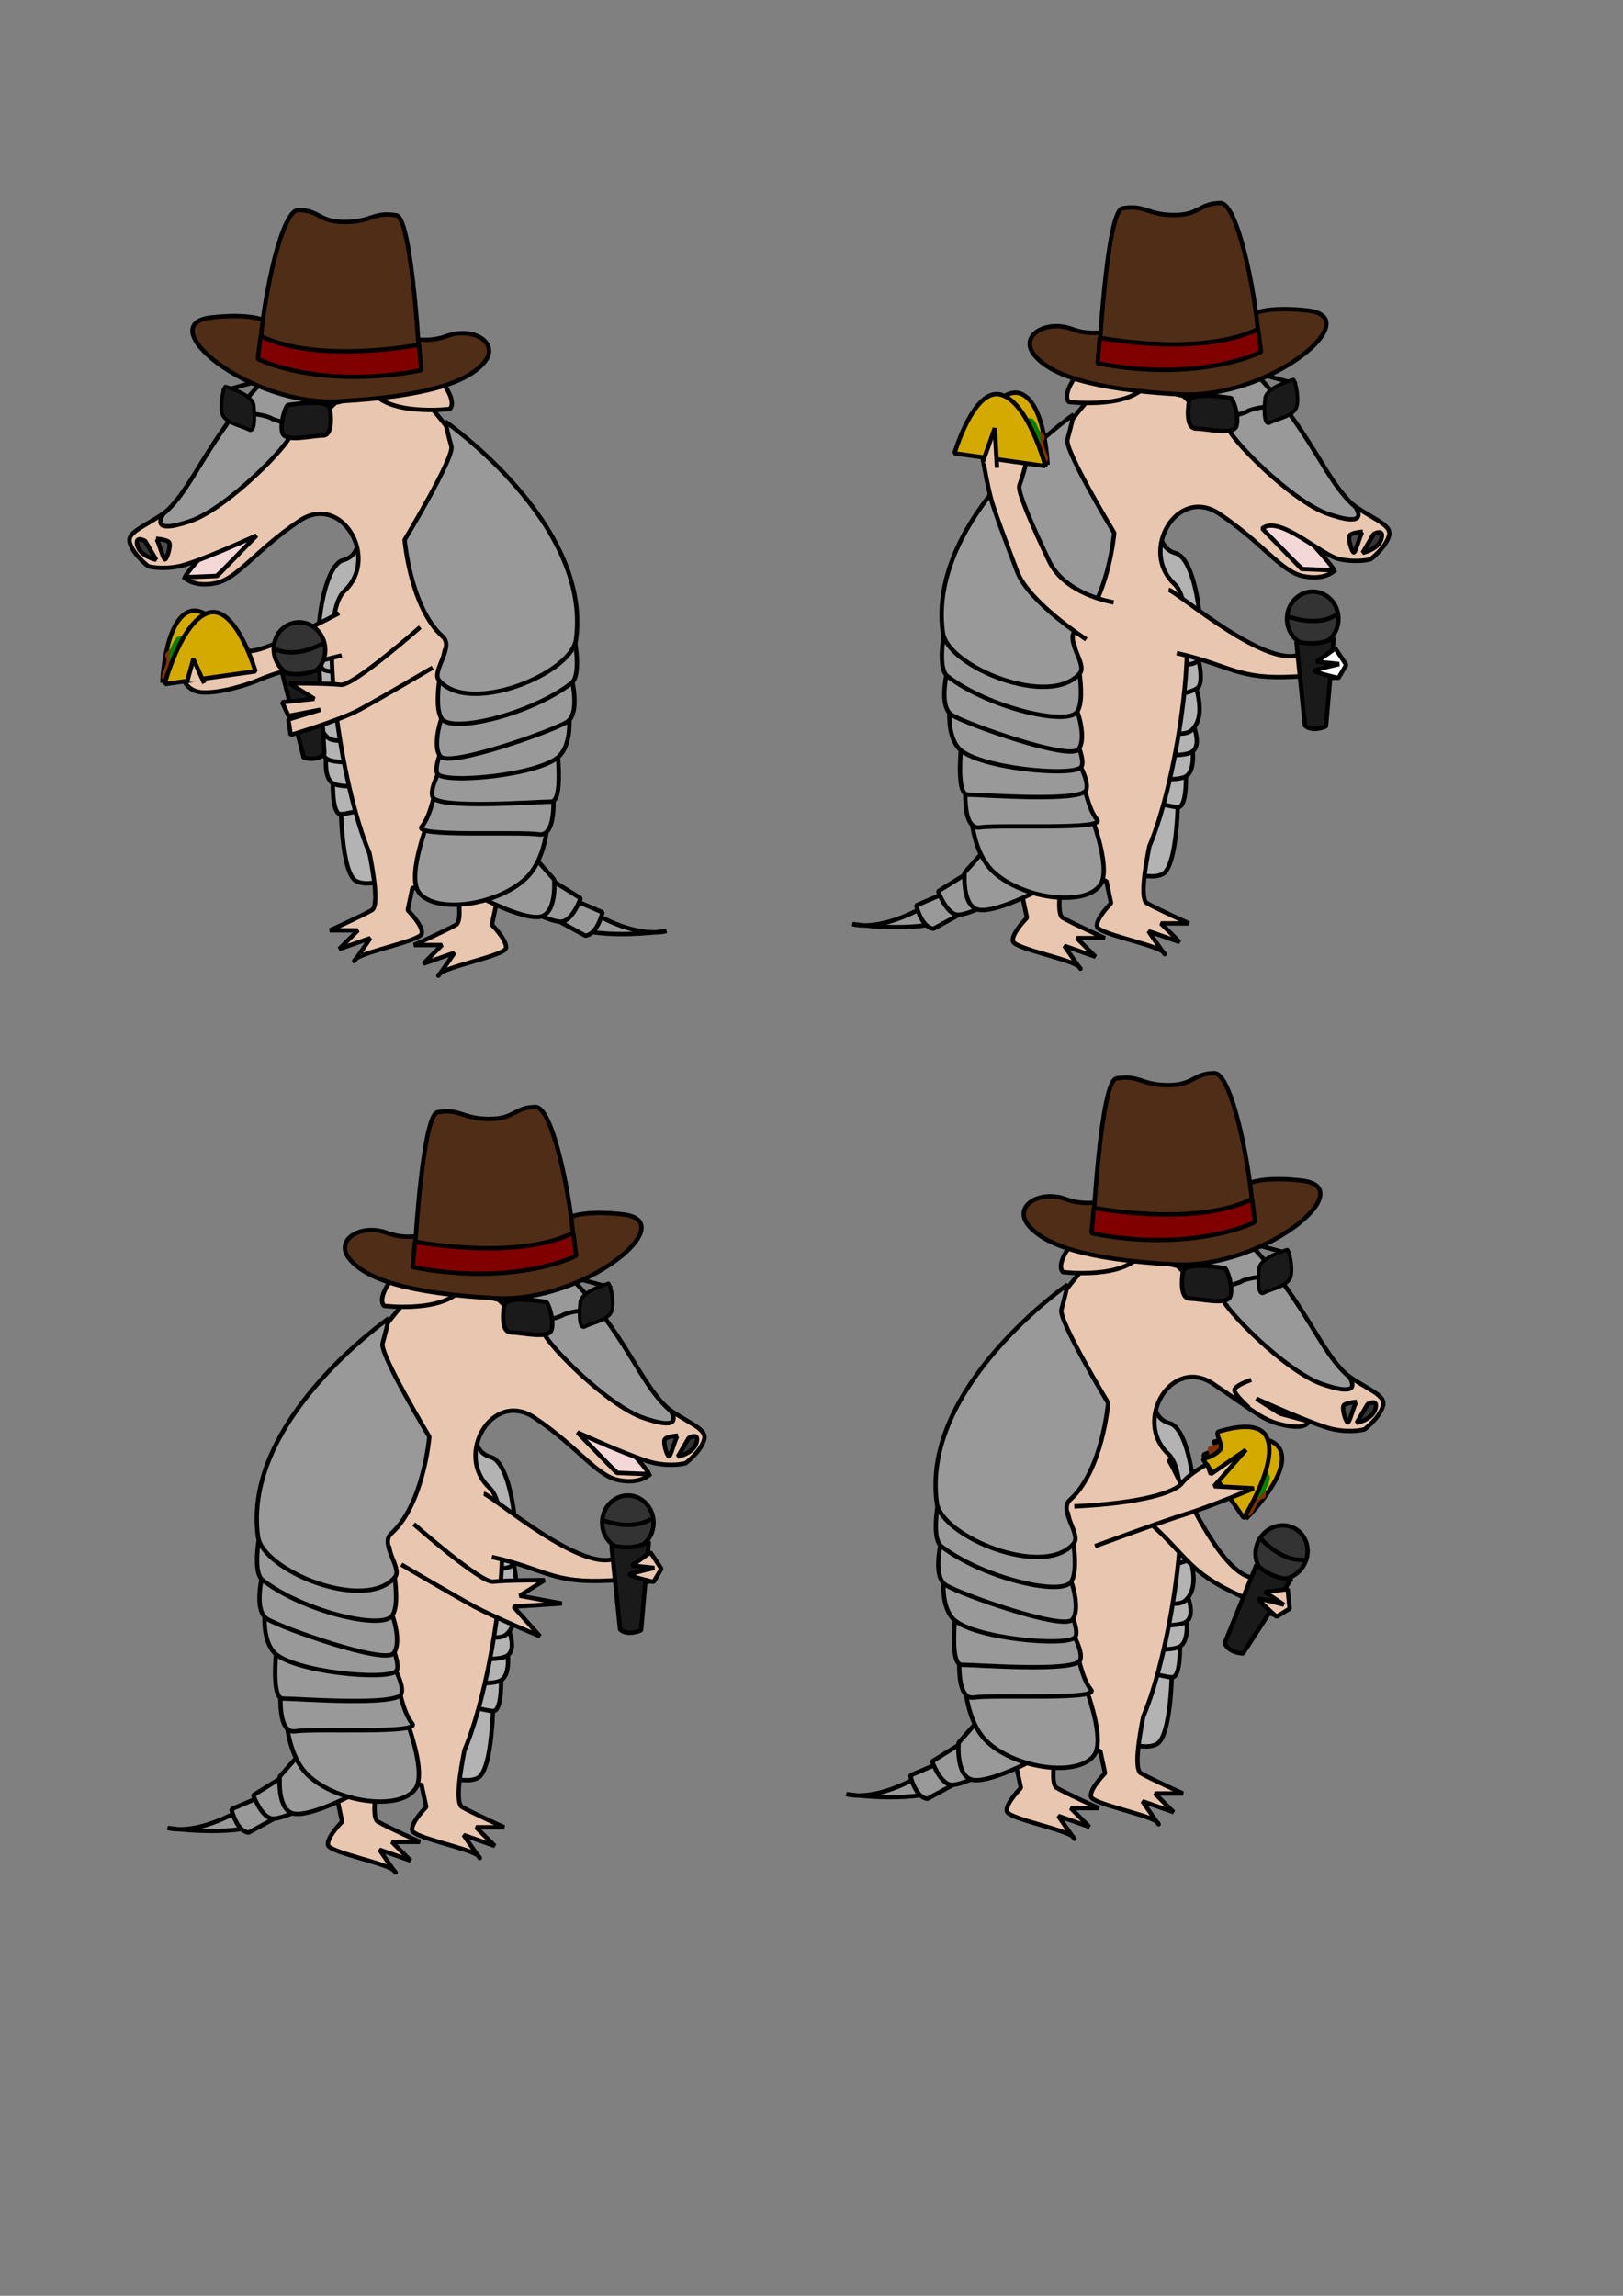 <?xml version="1.0" encoding="UTF-8" standalone="no"?>
<!-- Created with Inkscape (http://www.inkscape.org/) -->

<svg
   xmlns:dc="http://purl.org/dc/elements/1.1/"
   xmlns:cc="http://creativecommons.org/ns#"
   xmlns:rdf="http://www.w3.org/1999/02/22-rdf-syntax-ns#"
   xmlns:svg="http://www.w3.org/2000/svg"
   xmlns="http://www.w3.org/2000/svg"
   xmlns:sodipodi="http://sodipodi.sourceforge.net/DTD/sodipodi-0.dtd"
   xmlns:inkscape="http://www.inkscape.org/namespaces/inkscape"
   width="744.094"
   height="1052.362"
   id="svg2"
   version="1.1"
   inkscape:version="0.48.2 r9819"
   sodipodi:docname="armadillo.svg">
  <rect width="100%" height="100%" fill="#808080" stroke="none"/>
  <defs
     id="defs4" />
  <sodipodi:namedview
     id="base"
     pagecolor="#ffffff"
     bordercolor="#666666"
     borderopacity="1.0"
     inkscape:pageopacity="0.0"
     inkscape:pageshadow="2"
     inkscape:zoom="0.49497475"
     inkscape:cx="632.72492"
     inkscape:cy="741.42163"
     inkscape:document-units="px"
     inkscape:current-layer="layer1"
     showgrid="false"
     inkscape:window-width="1440"
     inkscape:window-height="838"
     inkscape:window-x="-8"
     inkscape:window-y="-8"
     inkscape:window-maximized="1"
     showguides="true"
     inkscape:guide-bbox="true" />
  <g
     inkscape:label="Layer 1"
     inkscape:groupmode="layer"
     id="layer1">
    <g
       id="g4034-1"
       transform="matrix(0.674,0.739,-0.739,0.674,749.721,312.693)">
      <path
         inkscape:connector-curvature="0"
         id="path4010-5-2"
         d="m 163.01,390.053 -34.798,-5.101 c 0,0 1.58,-4.706 1.949,-6.776 0.323,-1.814 -3.918,0.361 -2.966,-1.196 5.274,-8.63 14.645,-22.24 23.054,-19.66 11.658,3.576 12.762,32.734 12.762,32.734 z"
         style="fill:#d4aa00;fill-opacity:1;stroke:#000000;stroke-width:2;stroke-linecap:butt;stroke-linejoin:bevel;stroke-miterlimit:4;stroke-opacity:1;stroke-dasharray:none"
         sodipodi:nodetypes="ccsssc" />
      <path
         sodipodi:nodetypes="cssscsc"
         inkscape:connector-curvature="0"
         id="path4030-0"
         d="m 148.008,370.004 c 0,0 6.313,-2.525 8.839,1.515 2.525,4.041 6.061,4.546 4.546,7.071 -1.515,2.525 3.536,9.091 1.263,9.849 -2.273,0.758 -33.588,-3.536 -35.608,-7.576 0,0 5.556,-13.132 10.102,-11.617 4.546,1.515 10.859,0.758 10.859,0.758 z"
         style="fill:#803300;fill-opacity:1;stroke:none" />
      <path
         inkscape:connector-curvature="0"
         id="path4032-0"
         d="m 142.684,369.984 c 1.263,0 11.869,-2.273 13.637,-0.758 1.768,1.515 3.283,6.313 3.283,6.313 l 0.253,4.546 -17.678,0.253"
         style="fill:#008000;fill-opacity:1;stroke:none" />
      <path
         inkscape:connector-curvature="0"
         id="path4010-1"
         d="m 162.024,390.703 -32.615,-4.344 c 0,0 3.025,-4.595 2.16,-9.285 -0.302,-1.634 -7.288,-2.837 -6.51,-4.469 3.812,-8.003 9.673,-16.636 16.651,-14.637 12.483,3.576 20.315,32.734 20.315,32.734 z"
         style="fill:#d4aa00;fill-opacity:1;stroke:#000000;stroke-width:2;stroke-linecap:butt;stroke-linejoin:bevel;stroke-miterlimit:4;stroke-opacity:1;stroke-dasharray:none"
         sodipodi:nodetypes="ccsssc" />
    </g>
    <path
       style="fill:#b3b3b3;fill-opacity:1;stroke:#000000;stroke-width:2;stroke-linecap:butt;stroke-linejoin:bevel;stroke-miterlimit:4;stroke-opacity:1;stroke-dasharray:none"
       d="m 540.112,364.275 c 0,0 0,32.857 -7.143,36.429 -7.143,3.571 -21.429,-3.571 -21.429,-3.571 l 4.286,-35.714"
       id="path3122-5"
       inkscape:connector-curvature="0" />
    <path
       style="fill:#b3b3b3;fill-opacity:1;stroke:#000000;stroke-width:2;stroke-linecap:butt;stroke-linejoin:bevel;stroke-miterlimit:4;stroke-opacity:1;stroke-dasharray:none"
       d="m 543.684,354.275 c 0,0 0.714,15.714 -3.571,15.714 -4.286,0 -23.571,-5.714 -23.571,-5.714 l 8.571,-18.571"
       id="path3120-1"
       inkscape:connector-curvature="0" />
    <path
       style="fill:#b3b3b3;fill-opacity:1;stroke:#000000;stroke-width:2;stroke-linecap:butt;stroke-linejoin:bevel;stroke-miterlimit:4;stroke-opacity:1;stroke-dasharray:none"
       d="m 546.112,339.275 c 0,0 2.857,12.857 -2.143,16.429 -5,3.571 -30,0 -30,0 l -0.714,-17.143"
       id="path3118-7"
       inkscape:connector-curvature="0"
       sodipodi:nodetypes="cscc" />
    <path
       style="fill:#b3b3b3;fill-opacity:1;stroke:#000000;stroke-width:2;stroke-linecap:butt;stroke-linejoin:bevel;stroke-miterlimit:4;stroke-opacity:1;stroke-dasharray:none"
       d="m 545.827,329.275 c 0,0 6.429,12.857 0,15.714 -6.429,2.857 -30,0 -30,0 l 2.857,-15.714"
       id="path3116-1"
       inkscape:connector-curvature="0" />
    <path
       style="fill:#b3b3b3;fill-opacity:1;stroke:#000000;stroke-width:2;stroke-linecap:butt;stroke-linejoin:bevel;stroke-miterlimit:4;stroke-opacity:1;stroke-dasharray:none"
       d="m 546.684,310.703 c 0,0 7.857,17.143 -0.714,24.286 -4.39,3.658 -20.714,-1.429 -20.714,-1.429 l -3.571,-20.714"
       id="path3114-1"
       inkscape:connector-curvature="0"
       sodipodi:nodetypes="cscc" />
    <path
       style="fill:#b3b3b3;fill-opacity:1;stroke:#000000;stroke-width:2;stroke-linecap:butt;stroke-linejoin:bevel;stroke-miterlimit:4;stroke-opacity:1;stroke-dasharray:none"
       d="m 548.684,299.275 c 0,0 3.571,12.143 0.714,15.714 -2.857,3.571 -24.286,5.714 -24.286,5.714"
       id="path3112-5"
       inkscape:connector-curvature="0" />
    <path
       style="fill:#b3b3b3;fill-opacity:1;stroke:#000000;stroke-width:2;stroke-linecap:butt;stroke-linejoin:bevel;stroke-miterlimit:4;stroke-opacity:1;stroke-dasharray:none"
       d="m 532.541,234.989 c 0,0 -4.286,15.714 6.429,18.571 10.714,2.857 14.286,45.714 9.286,50 -5,4.286 -56.429,-3.571 -56.429,-3.571"
       id="path3090-2"
       inkscape:connector-curvature="0"
       sodipodi:nodetypes="cssc" />
    <path
       style="fill:#f4d7d7;fill-opacity:1;stroke:#000000;stroke-width:2"
       d="m 611.519,261.247 c -1.768,-4.041 -24.496,-27.527 -25.506,-27.527 -1.01,0 -17.678,1.01 -17.678,1.01 l 30.305,27.527 z"
       id="path4008-7"
       inkscape:connector-curvature="0" />
    <path
       inkscape:connector-curvature="0"
       style="fill:#e9c6af;fill-opacity:1;stroke:#000000;stroke-width:2;stroke-linecap:butt;stroke-linejoin:bevel;stroke-miterlimit:4;stroke-opacity:1;stroke-dasharray:none"
       d="m 535.148,161.546 c -10.696,0.169 -18.5,2.875 -18.5,2.875 0,0 -24.236,24.253 -29.312,34.406 -2.034,4.069 -27.874,17.141 1.781,21.625 -4.785,19.368 -7.041,149.559 8.375,180.125 1.744,3.457 5.666,3.793 9.719,3.125 l 2.188,10.281 c 0,0 -7.152,7.147 -6.438,10.719 0.67,3.348 25.203,7.932 30.031,11.438 -1.969,-2.724 -6.438,-9.312 -6.438,-9.312 l 14.281,5 -8.594,-8.562 12.875,0 c 0,0 -14.281,-6.424 -19.281,-9.281 -3.113,-1.779 -0.97,-15.747 1.094,-26.031 13.27,-31.037 24.641,-108.116 11.469,-120.312 -16.227,-15.025 1.267,-45.09 20.562,-32.156 20.312,13.615 28.26,26.511 38.5,28.625 10.24,2.114 14.531,-2.688 14.531,-2.688 l -15.219,-0.625 -18.062,-18.531 c 7.857,-6.429 27.07,12.402 35.531,14.094 8.461,1.692 14.094,0 14.094,0 0,0 6.777,-5.078 8.469,-10.719 1.692,-5.641 -9.034,-7.914 -19.188,-16.375 -10.153,-8.461 -28.187,-42.862 -50.75,-58.656 -10.576,-7.403 -22.281,-9.212 -31.719,-9.062 z m -2.094,274.656 c 0.792,1.094 1.245,1.659 0.625,0.625 -0.123,-0.205 -0.343,-0.411 -0.625,-0.625 z"
       id="path3092-2-6"
       sodipodi:nodetypes="scscsccscccccscssscccscsssscsc" />
    <path
       style="fill:#999999;fill-opacity:1;stroke:#000000;stroke-width:2;stroke-linecap:butt;stroke-linejoin:bevel;stroke-miterlimit:4;stroke-opacity:1;stroke-dasharray:none"
       d="m 457.97,370.703 c -0.714,2.857 -2.143,20.714 -15,31.429 -33.378,27.815 -52.143,21.429 -52.143,21.429 0,0 29.286,4.286 43.571,-2.143 14.286,-6.429 50.714,-17.143 54.286,-26.429 3.571,-9.286 3.571,-9.286 3.571,-9.286"
       id="path3129-1"
       inkscape:connector-curvature="0"
       sodipodi:nodetypes="cscssc" />
    <path
       style="fill:#999999;fill-opacity:1;stroke:#000000;stroke-width:2;stroke-linecap:butt;stroke-linejoin:bevel;stroke-miterlimit:4;stroke-opacity:1;stroke-dasharray:none"
       d="m 435.112,408.56 -15,6.429 c 0,0 2.143,10 7.857,10.714 l 15.714,-8.571"
       id="path3137-4"
       inkscape:connector-curvature="0"
       sodipodi:nodetypes="cccc" />
    <path
       style="fill:#e9c6af;fill-opacity:1;stroke:#000000;stroke-width:2;stroke-linecap:butt;stroke-linejoin:bevel;stroke-miterlimit:4;stroke-opacity:1;stroke-dasharray:none"
       d="m 462.255,380.703 8.571,40 c 0,0 -7.143,7.143 -6.429,10.714 0.714,3.571 28.571,8.571 30.714,12.143 2.143,3.571 -7.143,-10 -7.143,-10 l 14.286,5 -8.571,-8.571 12.857,0 c 0,0 -14.286,-6.429 -19.286,-9.286 -5,-2.857 3.571,-37.143 3.571,-37.143"
       id="path3092-23"
       inkscape:connector-curvature="0" />
    <path
       style="fill:#999999;fill-opacity:1;stroke:#000000;stroke-width:2;stroke-linecap:butt;stroke-linejoin:bevel;stroke-miterlimit:4;stroke-opacity:1;stroke-dasharray:none"
       d="m 450.827,395.703 -20.714,12.857 c 0,0 3.571,10 8.571,10.714 5,0.714 22.143,-8.571 22.143,-8.571 l -5,-13.571"
       id="path3135-2"
       inkscape:connector-curvature="0" />
    <path
       style="fill:#999999;fill-opacity:1;stroke:#000000;stroke-width:2;stroke-linecap:butt;stroke-linejoin:bevel;stroke-miterlimit:4;stroke-opacity:1;stroke-dasharray:none"
       d="m 452.97,387.846 -10.714,12.143 c 0,0 -1.429,16.429 7.143,17.143 8.571,0.714 27.143,-9.286 27.143,-9.286 l -13.571,-15.714"
       id="path3131-2"
       inkscape:connector-curvature="0" />
    <path
       style="fill:#999999;fill-opacity:1;stroke:#000000;stroke-width:2;stroke-linecap:butt;stroke-linejoin:bevel;stroke-miterlimit:4;stroke-opacity:1;stroke-dasharray:none"
       d="m 445.112,359.989 c 0,0 -2.857,27.857 10.714,40 13.571,12.143 41.429,15.714 48.571,5.714 7.143,-10 -11.429,-50 -11.429,-50"
       id="path3086-1"
       inkscape:connector-curvature="0"
       sodipodi:nodetypes="cssc" />
    <path
       style="fill:#999999;fill-opacity:1;stroke:#000000;stroke-width:2;stroke-linecap:butt;stroke-linejoin:bevel;stroke-miterlimit:4;stroke-opacity:1;stroke-dasharray:none"
       d="m 442.97,357.132 c 0,0 -2.857,23.571 6.429,22.143 9.286,-1.429 57.781,1.34 53.571,-3.571 -4.286,-5 -6.429,-17.857 -6.429,-17.857"
       id="path3082-6"
       inkscape:connector-curvature="0"
       sodipodi:nodetypes="cssc" />
    <path
       style="fill:#999999;fill-opacity:1;stroke:#000000;stroke-width:2;stroke-linecap:butt;stroke-linejoin:bevel;stroke-miterlimit:4;stroke-opacity:1;stroke-dasharray:none"
       d="m 441.541,334.275 c 0,0 -4.286,30 2.143,30 6.429,0 52.143,3.571 54.286,-2.143 2.143,-5.714 -8.571,-20.714 -8.571,-20.714"
       id="path3080-8"
       inkscape:connector-curvature="0"
       sodipodi:nodetypes="cssc" />
    <path
       style="fill:#999999;fill-opacity:1;stroke:#000000;stroke-width:2;stroke-linecap:butt;stroke-linejoin:bevel;stroke-miterlimit:4;stroke-opacity:1;stroke-dasharray:none"
       d="m 437.255,312.132 c 0,0 -5.714,21.429 2.143,30.714 7.857,9.286 53.571,13.571 56.429,8.571 2.857,-5 -10.714,-29.286 -10.714,-29.286"
       id="path3078-5"
       inkscape:connector-curvature="0"
       sodipodi:nodetypes="cssc" />
    <path
       style="fill:#999999;fill-opacity:1;stroke:#000000;stroke-width:2;stroke-linecap:butt;stroke-linejoin:bevel;stroke-miterlimit:4;stroke-opacity:1;stroke-dasharray:none"
       d="m 435.112,304.275 c 0,0 -5.714,19.286 1.429,23.571 7.143,4.286 53.571,20.714 57.857,15.714 4.286,-5 -0.714,-22.143 -5,-25 -4.286,-2.857 -54.286,-14.286 -54.286,-14.286 z"
       id="path3076-7"
       inkscape:connector-curvature="0" />
    <path
       style="fill:#999999;fill-opacity:1;stroke:#000000;stroke-width:2;stroke-linecap:butt;stroke-linejoin:bevel;stroke-miterlimit:4;stroke-opacity:1;stroke-dasharray:none"
       d="m 433.684,285.703 c 0,0 -4.627,20.177 0.714,24.286 18.571,14.286 54.286,22.857 59.286,16.429 5,-6.429 -1.429,-32.143 -1.429,-32.143"
       id="path3014-6"
       inkscape:connector-curvature="0"
       sodipodi:nodetypes="cssc" />
    <path
       style="fill:#ffffff;fill-opacity:1;stroke:#000000;stroke-width:2;stroke-linecap:butt;stroke-linejoin:bevel;stroke-miterlimit:4;stroke-opacity:1;stroke-dasharray:none"
       d="M 594.577,176.06 555.291,165.346"
       id="path3171-1"
       inkscape:connector-curvature="0"
       sodipodi:nodetypes="cc" />
    <path
       style="fill:#ffffff;fill-opacity:1;stroke:#000000;stroke-width:2;stroke-linecap:butt;stroke-linejoin:bevel;stroke-miterlimit:4;stroke-opacity:1;stroke-dasharray:none"
       d="m 554.112,158.846 c 0,0 33.571,-4.286 36.429,0 2.857,4.286 -12.143,12.143 -25,9.286 -12.857,-2.857 -12.857,-2.857 -12.857,-2.857"
       id="path3189-8"
       inkscape:connector-curvature="0" />
    <path
       style="fill:#999999;fill-opacity:1;stroke:#000000;stroke-width:2;stroke-linecap:butt;stroke-linejoin:bevel;stroke-miterlimit:4;stroke-opacity:1;stroke-dasharray:none"
       d="m 535.827,159.275 c 0,0 -6.429,15 -0.714,19.286 5.714,4.286 15,2.857 17.143,3.571 2.143,0.714 10.714,9.286 10.714,13.571 0,4.286 29.107,34.286 46.25,40 4.933,1.644 17.5,5.714 12.321,-3.214 -14.643,-12.321 -20,-35.714 -49.286,-64.643 -4.342,-4.289 -27.857,-9.286 -36.429,-8.571 z"
       id="path3139-9"
       inkscape:connector-curvature="0"
       sodipodi:nodetypes="csssscsc" />
    <path
       style="fill:none;stroke:#000000;stroke-width:2;stroke-linecap:butt;stroke-linejoin:bevel;stroke-miterlimit:4;stroke-opacity:1;stroke-dasharray:none"
       d="m 545.291,184.096 c 0,0 -20,-20 -25.179,-19.464 -5.179,0.536 -12.679,4.821 -12.679,4.821"
       id="path3173-2"
       inkscape:connector-curvature="0" />
    <path
       style="fill:#999999;fill-opacity:1;stroke:#000000;stroke-width:2;stroke-linecap:butt;stroke-linejoin:bevel;stroke-miterlimit:4;stroke-opacity:1;stroke-dasharray:none"
       d="m 492.255,189.989 c 0,0 -67.27,46.689 -60,100 2.143,15.714 49.286,35 62.857,18.571 3.403,-4.119 -7.136,-15.147 -1.8,-19.894 14.883,-13.24 17.514,-44.392 17.514,-44.392 0,0 -22.857,-37.857 -21.429,-42.857 1.429,-5 2.857,-11.429 2.857,-11.429 z"
       id="path3012-7"
       inkscape:connector-curvature="0"
       sodipodi:nodetypes="cssscsc" />
    <path
       style="fill:#e9c6af;fill-opacity:1;stroke:#000000;stroke-width:2;stroke-linecap:butt;stroke-linejoin:bevel;stroke-miterlimit:4;stroke-opacity:1;stroke-dasharray:none"
       d="m 535.786,270.375 c 3.794,0.631 46.583,38.133 61.408,29.035 14.825,-9.098 14.349,4.215 14.349,4.215 3.571,11.429 0.669,5.433 -17.663,6.525 -26.526,1.58 -29.364,-5.064 -54.364,-10.778"
       id="path3127-9"
       inkscape:connector-curvature="0"
       sodipodi:nodetypes="cscsc" />
    <g
       id="g4001-5"
       transform="translate(227.194,-118.333)">
      <g
         id="g3996-4">
        <path
           sodipodi:type="arc"
           style="fill:#333333;fill-opacity:1;stroke:#000000;stroke-width:2;stroke-linecap:butt;stroke-linejoin:bevel;stroke-miterlimit:4;stroke-opacity:1;stroke-dasharray:none"
           id="path3990-3"
           sodipodi:cx="374.64285"
           sodipodi:cy="402.00504"
           sodipodi:rx="11.785714"
           sodipodi:ry="12.5"
           d="m 386.429,402.005 c 0,6.904 -5.277,12.5 -11.786,12.5 -6.509,0 -11.786,-5.596 -11.786,-12.5 0,-6.904 5.277,-12.5 11.786,-12.5 6.509,0 11.786,5.596 11.786,12.5 z" />
        <path
           style="fill:#1a1a1a;fill-opacity:1;stroke:#000000;stroke-width:2;stroke-linecap:butt;stroke-linejoin:bevel;stroke-miterlimit:4;stroke-opacity:1;stroke-dasharray:none"
           d="m 367.143,412.362 3.929,38.571 c 3.571,3.214 9.643,0.357 9.643,0.357 l 3.571,-40.714 c -7.143,4.643 -17.143,1.786 -17.143,1.786 z"
           id="path3988-1"
           inkscape:connector-curvature="0"
           sodipodi:nodetypes="ccccc" />
        <path
           style="fill:none;stroke:#000000;stroke-width:2;stroke-linecap:butt;stroke-linejoin:bevel;stroke-miterlimit:4;stroke-opacity:1;stroke-dasharray:none"
           d="m 362.5,400.576 c 0,0 13.214,5.714 22.857,-0.357"
           id="path3994-2"
           inkscape:connector-curvature="0"
           sodipodi:nodetypes="cc" />
      </g>
      <path
         sodipodi:nodetypes="csccccc"
         inkscape:connector-curvature="0"
         id="path3992-3"
         d="m 386.429,429.148 c 0,0 -12.5,-2.857 -10.714,-3.571 1.786,-0.714 11.071,-2.857 11.071,-2.857 L 376.429,421.648 385,415.576 l 5,7.5 z"
         style="fill:#ffffff;fill-opacity:1;stroke:#000000;stroke-width:2;stroke-linecap:butt;stroke-linejoin:bevel;stroke-miterlimit:4;stroke-opacity:1;stroke-dasharray:none" />
    </g>
    <path
       style="fill:#e9c6af;fill-opacity:1;stroke:#000000;stroke-width:2;stroke-linecap:butt;stroke-linejoin:bevel;stroke-miterlimit:4;stroke-opacity:1;stroke-dasharray:none"
       d="m 510.585,276.102 c 0,0 -22.148,-3.282 -29.603,-18.919 -7.454,-15.637 -14.652,-31.946 -13.624,-34.635 2.056,-5.379 6.315,-22.721 6.315,-22.721 l -9.662,9.395 1.131,-19.581 -6.668,21.163 -10.284,-15.029 c 0,0 3.384,22.161 6.026,32.371 1.312,5.073 6.884,20.104 12.158,33.946 5.341,14.016 31.655,31.01 31.655,31.01"
       id="path3124-3"
       inkscape:connector-curvature="0"
       sodipodi:nodetypes="csscccccssc"
       inkscape:transform-center-x="6.082047"
       inkscape:transform-center-y="-33.025361" />
    <g
       id="g4034"
       transform="translate(317.279,-177.039)">
      <path
         inkscape:connector-curvature="0"
         id="path4010-5"
         d="m 163.01,390.053 -40.354,-5.859 c 0,0 15.934,-30.451 27.592,-26.875 11.658,3.576 12.762,32.734 12.762,32.734 z"
         style="fill:#d4aa00;fill-opacity:1;stroke:#000000;stroke-width:2;stroke-linecap:butt;stroke-linejoin:bevel;stroke-miterlimit:4;stroke-opacity:1;stroke-dasharray:none" />
      <path
         sodipodi:nodetypes="cssscsc"
         inkscape:connector-curvature="0"
         id="path4030"
         d="m 148.008,370.004 c 0,0 6.313,-2.525 8.839,1.515 2.525,4.041 6.061,4.546 4.546,7.071 -1.515,2.525 3.536,9.091 1.263,9.849 -2.273,0.758 -37.123,-5.303 -37.123,-5.303 0,0 7.071,-15.405 11.617,-13.89 4.546,1.515 10.859,0.758 10.859,0.758 z"
         style="fill:#803300;fill-opacity:1;stroke:none" />
      <path
         inkscape:connector-curvature="0"
         id="path4032"
         d="m 142.684,369.984 c 1.263,0 11.869,-2.273 13.637,-0.758 1.768,1.515 3.283,6.313 3.283,6.313 l 0.253,4.546 -17.678,0.253"
         style="fill:#008000;fill-opacity:1;stroke:none" />
      <path
         inkscape:connector-curvature="0"
         id="path4010"
         d="m 162.024,390.703 -41.706,-5.859 c 0,0 8.908,-30.451 21.391,-26.875 12.483,3.576 20.315,32.734 20.315,32.734 z"
         style="fill:#d4aa00;fill-opacity:1;stroke:#000000;stroke-width:2;stroke-linecap:butt;stroke-linejoin:bevel;stroke-miterlimit:4;stroke-opacity:1;stroke-dasharray:none" />
    </g>
    <path
       style="fill:#333333;fill-opacity:1;stroke:#000000;stroke-width:2;stroke-linecap:butt;stroke-linejoin:bevel;stroke-miterlimit:4;stroke-opacity:1;stroke-dasharray:none"
       d="m 629.755,244.81 -5,8.571 c 0,0 7.143,-1.429 8.571,-6.429 1.429,-5 -3.571,-2.143 -3.571,-2.143 z"
       id="path3141-4"
       inkscape:connector-curvature="0" />
    <path
       style="fill:#4d4d4d;fill-opacity:1;stroke:#000000;stroke-width:2;stroke-linecap:butt;stroke-linejoin:bevel;stroke-miterlimit:4;stroke-opacity:1;stroke-dasharray:none"
       d="m 624.755,243.739 c -1.071,0.714 -3.214,9.643 -4.107,9.464 -0.893,-0.179 -2.857,-6.607 -1.786,-7.857 1.071,-1.25 5.893,-1.607 5.893,-1.607 z"
       id="path3143-1"
       inkscape:connector-curvature="0" />
    <path
       style="fill:#ffffff;fill-opacity:1;stroke:#000000;stroke-width:2;stroke-linecap:butt;stroke-linejoin:bevel;stroke-miterlimit:4;stroke-opacity:1;stroke-dasharray:none"
       d="m 560.291,191.775 c 0.714,0 10,-2.143 11.607,-3.214 1.607,-1.071 8.929,-2.679 12.857,-1.964 3.929,0.714 5.179,-2.5 5.179,-2.5"
       id="path3169-1"
       inkscape:connector-curvature="0" />
    <path
       style="fill:#1a1a1a;fill-opacity:1;stroke:#000000;stroke-width:2;stroke-linecap:butt;stroke-linejoin:bevel;stroke-miterlimit:4;stroke-opacity:1;stroke-dasharray:none"
       d="m 545.163,183.738 c 0,0 -2.35,12.651 3.166,12.704 5.515,0.053 17.099,3.205 18.517,-1.146 1.418,-4.352 -1.593,-12.92 -2.656,-12.896 -1.063,0.025 -17.077,-3.026 -19.027,1.338 z"
       id="path3149-3"
       inkscape:connector-curvature="0" />
    <path
       style="fill:#1a1a1a;fill-opacity:1;stroke:#000000;stroke-width:1.64;stroke-linecap:butt;stroke-linejoin:bevel;stroke-miterlimit:4;stroke-opacity:1;stroke-dasharray:none"
       d="m 580.048,182.234 c 0,0 -1.58,13.506 2.128,11.553 3.708,-1.953 11.495,-3.013 12.448,-7.88 0.953,-4.867 -1.071,-12.341 -1.786,-11.93 -0.715,0.411 -11.48,3.184 -12.79,8.257 z"
       id="path3149-4-8"
       inkscape:connector-curvature="0" />
    <path
       style="fill:#e9c6af;fill-opacity:1;stroke:#000000;stroke-width:2;stroke-linecap:butt;stroke-linejoin:bevel;stroke-miterlimit:4;stroke-opacity:1;stroke-dasharray:none"
       d="m 510.827,163.56 c 0,0 -15,4.286 -19.286,11.429 -4.286,7.143 -1.429,9.286 -1.429,9.286 0,0 29.286,3.571 36.429,-9.286 7.143,-12.857 7.143,-12.857 7.143,-12.857"
       id="path3185-7"
       inkscape:connector-curvature="0" />
    <g
       id="g3215-4"
       transform="matrix(1.467,0,0,1.467,102.934,-206.857)"
       style="stroke-width:1.363;stroke-miterlimit:4;stroke-dasharray:none">
      <path
         sodipodi:nodetypes="csszzcc"
         inkscape:connector-curvature="0"
         id="path3207-2"
         d="m 285,242.362 c -1.429,0 -11.282,4.808 -20.05,1.492 -8.198,-3.101 -16.82,2.079 -11.82,8.151 5,6.071 17.524,10.686 45.537,12.225 28.013,1.539 58.951,-24.144 39.693,-26.219 -19.258,-2.076 -20.18,4.108 -20.18,4.108 0,0 -1.394,-0.114 -33.18,0.243 z"
         style="fill:#502d16;fill-opacity:1;stroke:#000000;stroke-width:1.363;stroke-linecap:butt;stroke-linejoin:bevel;stroke-miterlimit:4;stroke-opacity:1;stroke-dasharray:none" />
      <path
         sodipodi:nodetypes="cszzsc"
         inkscape:connector-curvature="0"
         id="path3211-7"
         d="m 273.214,254.148 c 0,0 2.412,-47.21 7.418,-48.046 7.105,-1.186 7.63,2.008 15.905,2.093 8.276,0.085 8.055,-3.699 14.695,-3.733 6.64,-0.034 13.41,42.543 11.624,46.115 -1.786,3.571 -27.5,8.214 -49.643,3.571 z"
         style="fill:#502d16;fill-opacity:1;stroke:#000000;stroke-width:1.363;stroke-linecap:butt;stroke-linejoin:bevel;stroke-miterlimit:4;stroke-opacity:1;stroke-dasharray:none" />
      <path
         sodipodi:nodetypes="ccccc"
         inkscape:connector-curvature="0"
         id="path3213-7"
         d="m 273.54,246.55 c 0,0 31.444,6.103 49.479,-2.727 l 0.91,7.111 c -3.214,1.786 -22.426,9.215 -51.071,3.571 z"
         style="fill:#800000;fill-opacity:1;stroke:#000000;stroke-width:1.363;stroke-linecap:butt;stroke-linejoin:bevel;stroke-miterlimit:4;stroke-opacity:1;stroke-dasharray:none" />
    </g>
    <path
       style="fill:#b3b3b3;fill-opacity:1;stroke:#000000;stroke-width:2;stroke-linecap:butt;stroke-linejoin:bevel;stroke-miterlimit:4;stroke-opacity:1;stroke-dasharray:none"
       d="m 226.125,778.595 c 0,0 0,32.857 -7.143,36.429 -7.143,3.571 -21.429,-3.571 -21.429,-3.571 l 4.286,-35.714"
       id="path3122-9"
       inkscape:connector-curvature="0" />
    <path
       style="fill:#b3b3b3;fill-opacity:1;stroke:#000000;stroke-width:2;stroke-linecap:butt;stroke-linejoin:bevel;stroke-miterlimit:4;stroke-opacity:1;stroke-dasharray:none"
       d="m 229.697,768.595 c 0,0 0.714,15.714 -3.571,15.714 -4.286,0 -23.571,-5.714 -23.571,-5.714 l 8.571,-18.571"
       id="path3120-3"
       inkscape:connector-curvature="0" />
    <path
       style="fill:#b3b3b3;fill-opacity:1;stroke:#000000;stroke-width:2;stroke-linecap:butt;stroke-linejoin:bevel;stroke-miterlimit:4;stroke-opacity:1;stroke-dasharray:none"
       d="m 232.125,753.595 c 0,0 2.857,12.857 -2.143,16.429 -5,3.571 -30,0 -30,0 l -0.714,-17.143"
       id="path3118-1"
       inkscape:connector-curvature="0"
       sodipodi:nodetypes="cscc" />
    <path
       style="fill:#b3b3b3;fill-opacity:1;stroke:#000000;stroke-width:2;stroke-linecap:butt;stroke-linejoin:bevel;stroke-miterlimit:4;stroke-opacity:1;stroke-dasharray:none"
       d="m 231.84,743.595 c 0,0 6.429,12.857 0,15.714 -6.429,2.857 -30,0 -30,0 l 2.857,-15.714"
       id="path3116-9"
       inkscape:connector-curvature="0" />
    <path
       style="fill:#b3b3b3;fill-opacity:1;stroke:#000000;stroke-width:2;stroke-linecap:butt;stroke-linejoin:bevel;stroke-miterlimit:4;stroke-opacity:1;stroke-dasharray:none"
       d="m 232.697,725.023 c 0,0 7.857,17.143 -0.714,24.286 -4.39,3.658 -20.714,-1.429 -20.714,-1.429 l -3.571,-20.714"
       id="path3114-8"
       inkscape:connector-curvature="0"
       sodipodi:nodetypes="cscc" />
    <path
       style="fill:#b3b3b3;fill-opacity:1;stroke:#000000;stroke-width:2;stroke-linecap:butt;stroke-linejoin:bevel;stroke-miterlimit:4;stroke-opacity:1;stroke-dasharray:none"
       d="m 234.697,713.595 c 0,0 3.571,12.143 0.714,15.714 -2.857,3.571 -24.286,5.714 -24.286,5.714"
       id="path3112-6"
       inkscape:connector-curvature="0" />
    <path
       style="fill:#b3b3b3;fill-opacity:1;stroke:#000000;stroke-width:2;stroke-linecap:butt;stroke-linejoin:bevel;stroke-miterlimit:4;stroke-opacity:1;stroke-dasharray:none"
       d="m 218.554,649.309 c 0,0 -4.286,15.714 6.429,18.571 10.714,2.857 14.286,45.714 9.286,50 -5,4.286 -56.429,-3.571 -56.429,-3.571"
       id="path3090-5"
       inkscape:connector-curvature="0"
       sodipodi:nodetypes="cssc" />
    <path
       style="fill:#f4d7d7;fill-opacity:1;stroke:#000000;stroke-width:2"
       d="m 297.532,675.567 c -1.768,-4.041 -24.496,-27.527 -25.506,-27.527 -1.01,0 -17.678,1.01 -17.678,1.01 l 30.305,27.527 z"
       id="path4008-0"
       inkscape:connector-curvature="0" />
    <path
       inkscape:connector-curvature="0"
       style="fill:#e9c6af;fill-opacity:1;stroke:#000000;stroke-width:2;stroke-linecap:butt;stroke-linejoin:bevel;stroke-miterlimit:4;stroke-opacity:1;stroke-dasharray:none"
       d="m 221.161,575.866 c -10.696,0.169 -18.5,2.875 -18.5,2.875 0,0 -24.236,24.253 -29.312,34.406 -2.034,4.069 -27.874,17.141 1.781,21.625 -4.785,19.368 -7.041,149.559 8.375,180.125 1.744,3.457 5.666,3.793 9.719,3.125 l 2.188,10.281 c 0,0 -7.152,7.147 -6.438,10.719 0.67,3.348 25.203,7.932 30.031,11.438 -1.969,-2.724 -6.438,-9.312 -6.438,-9.312 l 14.281,5 -8.594,-8.562 12.875,0 c 0,0 -14.281,-6.424 -19.281,-9.281 -3.113,-1.779 -0.97,-15.747 1.094,-26.031 13.27,-31.037 24.641,-108.116 11.469,-120.312 -16.227,-15.025 1.267,-45.09 20.562,-32.156 20.312,13.615 28.26,26.511 38.5,28.625 10.24,2.114 14.531,-2.688 14.531,-2.688 l -15.219,-0.625 -18.062,-18.531 c 0,0 27.07,12.402 35.531,14.094 8.461,1.692 14.094,0 14.094,0 0,0 6.777,-5.078 8.469,-10.719 1.692,-5.641 -9.034,-7.914 -19.188,-16.375 -10.153,-8.461 -28.188,-42.862 -50.75,-58.656 -10.576,-7.403 -22.281,-9.212 -31.719,-9.062 z m -2.094,274.656 c 0.792,1.094 1.245,1.659 0.625,0.625 -0.123,-0.205 -0.343,-0.411 -0.625,-0.625 z"
       id="path3092-2-2" />
    <path
       style="fill:#999999;fill-opacity:1;stroke:#000000;stroke-width:2;stroke-linecap:butt;stroke-linejoin:bevel;stroke-miterlimit:4;stroke-opacity:1;stroke-dasharray:none"
       d="m 143.983,785.023 c -0.714,2.857 -2.143,20.714 -15,31.429 -33.378,27.815 -52.143,21.429 -52.143,21.429 0,0 29.286,4.286 43.571,-2.143 14.286,-6.429 50.714,-17.143 54.286,-26.429 3.571,-9.286 3.571,-9.286 3.571,-9.286"
       id="path3129-8"
       inkscape:connector-curvature="0"
       sodipodi:nodetypes="cscssc" />
    <path
       style="fill:#999999;fill-opacity:1;stroke:#000000;stroke-width:2;stroke-linecap:butt;stroke-linejoin:bevel;stroke-miterlimit:4;stroke-opacity:1;stroke-dasharray:none"
       d="m 121.125,822.88 -15,6.429 c 0,0 2.143,10 7.857,10.714 l 15.714,-8.571"
       id="path3137-6"
       inkscape:connector-curvature="0"
       sodipodi:nodetypes="cccc" />
    <path
       style="fill:#e9c6af;fill-opacity:1;stroke:#000000;stroke-width:2;stroke-linecap:butt;stroke-linejoin:bevel;stroke-miterlimit:4;stroke-opacity:1;stroke-dasharray:none"
       d="m 148.268,795.023 8.571,40 c 0,0 -7.143,7.143 -6.429,10.714 0.714,3.571 28.571,8.571 30.714,12.143 2.143,3.571 -7.143,-10 -7.143,-10 l 14.286,5 -8.571,-8.571 12.857,0 c 0,0 -14.286,-6.429 -19.286,-9.286 -5,-2.857 3.571,-37.143 3.571,-37.143"
       id="path3092-0"
       inkscape:connector-curvature="0" />
    <path
       style="fill:#999999;fill-opacity:1;stroke:#000000;stroke-width:2;stroke-linecap:butt;stroke-linejoin:bevel;stroke-miterlimit:4;stroke-opacity:1;stroke-dasharray:none"
       d="m 136.84,810.023 -20.714,12.857 c 0,0 3.571,10 8.571,10.714 5,0.714 22.143,-8.571 22.143,-8.571 l -5,-13.571"
       id="path3135-24"
       inkscape:connector-curvature="0" />
    <path
       style="fill:#999999;fill-opacity:1;stroke:#000000;stroke-width:2;stroke-linecap:butt;stroke-linejoin:bevel;stroke-miterlimit:4;stroke-opacity:1;stroke-dasharray:none"
       d="m 138.983,802.166 -10.714,12.143 c 0,0 -1.429,16.429 7.143,17.143 8.571,0.714 27.143,-9.286 27.143,-9.286 L 148.983,806.452"
       id="path3131-8"
       inkscape:connector-curvature="0" />
    <path
       style="fill:#999999;fill-opacity:1;stroke:#000000;stroke-width:2;stroke-linecap:butt;stroke-linejoin:bevel;stroke-miterlimit:4;stroke-opacity:1;stroke-dasharray:none"
       d="m 131.125,774.309 c 0,0 -2.857,27.857 10.714,40 13.571,12.143 41.429,15.714 48.571,5.714 7.143,-10 -11.429,-50 -11.429,-50"
       id="path3086-6"
       inkscape:connector-curvature="0"
       sodipodi:nodetypes="cssc" />
    <path
       style="fill:#999999;fill-opacity:1;stroke:#000000;stroke-width:2;stroke-linecap:butt;stroke-linejoin:bevel;stroke-miterlimit:4;stroke-opacity:1;stroke-dasharray:none"
       d="m 128.983,771.452 c 0,0 -2.857,23.571 6.429,22.143 9.286,-1.429 57.781,1.34 53.571,-3.571 -4.286,-5 -6.429,-17.857 -6.429,-17.857"
       id="path3082-5"
       inkscape:connector-curvature="0"
       sodipodi:nodetypes="cssc" />
    <path
       style="fill:#999999;fill-opacity:1;stroke:#000000;stroke-width:2;stroke-linecap:butt;stroke-linejoin:bevel;stroke-miterlimit:4;stroke-opacity:1;stroke-dasharray:none"
       d="m 127.554,748.595 c 0,0 -4.286,30 2.143,30 6.429,0 52.143,3.571 54.286,-2.143 2.143,-5.714 -8.571,-20.714 -8.571,-20.714"
       id="path3080-0"
       inkscape:connector-curvature="0"
       sodipodi:nodetypes="cssc" />
    <path
       style="fill:#999999;fill-opacity:1;stroke:#000000;stroke-width:2;stroke-linecap:butt;stroke-linejoin:bevel;stroke-miterlimit:4;stroke-opacity:1;stroke-dasharray:none"
       d="m 123.268,726.452 c 0,0 -5.714,21.429 2.143,30.714 7.857,9.286 53.571,13.571 56.429,8.571 2.857,-5 -10.714,-29.286 -10.714,-29.286"
       id="path3078-9"
       inkscape:connector-curvature="0"
       sodipodi:nodetypes="cssc" />
    <path
       style="fill:#999999;fill-opacity:1;stroke:#000000;stroke-width:2;stroke-linecap:butt;stroke-linejoin:bevel;stroke-miterlimit:4;stroke-opacity:1;stroke-dasharray:none"
       d="m 121.125,718.595 c 0,0 -5.714,19.286 1.429,23.571 7.143,4.286 53.571,20.714 57.857,15.714 4.286,-5 -0.714,-22.143 -5,-25 -4.286,-2.857 -54.286,-14.286 -54.286,-14.286 z"
       id="path3076-0"
       inkscape:connector-curvature="0" />
    <path
       style="fill:#999999;fill-opacity:1;stroke:#000000;stroke-width:2;stroke-linecap:butt;stroke-linejoin:bevel;stroke-miterlimit:4;stroke-opacity:1;stroke-dasharray:none"
       d="m 119.697,700.023 c 0,0 -4.627,20.177 0.714,24.286 18.571,14.286 54.286,22.857 59.286,16.429 5,-6.429 -1.429,-32.143 -1.429,-32.143"
       id="path3014-0"
       inkscape:connector-curvature="0"
       sodipodi:nodetypes="cssc" />
    <path
       style="fill:#ffffff;fill-opacity:1;stroke:#000000;stroke-width:2;stroke-linecap:butt;stroke-linejoin:bevel;stroke-miterlimit:4;stroke-opacity:1;stroke-dasharray:none"
       d="m 280.59,590.38 -39.286,-10.714"
       id="path3171-6"
       inkscape:connector-curvature="0"
       sodipodi:nodetypes="cc" />
    <path
       style="fill:#ffffff;fill-opacity:1;stroke:#000000;stroke-width:2;stroke-linecap:butt;stroke-linejoin:bevel;stroke-miterlimit:4;stroke-opacity:1;stroke-dasharray:none"
       d="m 240.125,573.166 c 0,0 33.571,-4.286 36.429,0 2.857,4.286 -12.143,12.143 -25,9.286 -12.857,-2.857 -12.857,-2.857 -12.857,-2.857"
       id="path3189-1"
       inkscape:connector-curvature="0" />
    <path
       style="fill:#999999;fill-opacity:1;stroke:#000000;stroke-width:2;stroke-linecap:butt;stroke-linejoin:bevel;stroke-miterlimit:4;stroke-opacity:1;stroke-dasharray:none"
       d="m 221.84,573.595 c 0,0 -6.429,15 -0.714,19.286 5.714,4.286 15,2.857 17.143,3.571 2.143,0.714 10.714,9.286 10.714,13.571 0,4.286 29.107,34.286 46.25,40 4.933,1.644 17.5,5.714 12.321,-3.214 -14.643,-12.321 -20,-35.714 -49.286,-64.643 -4.342,-4.289 -27.857,-9.286 -36.429,-8.571 z"
       id="path3139-3"
       inkscape:connector-curvature="0"
       sodipodi:nodetypes="csssscsc" />
    <path
       style="fill:none;stroke:#000000;stroke-width:2;stroke-linecap:butt;stroke-linejoin:bevel;stroke-miterlimit:4;stroke-opacity:1;stroke-dasharray:none"
       d="m 231.304,598.416 c 0,0 -20,-20 -25.179,-19.464 -5.179,0.536 -12.679,4.821 -12.679,4.821"
       id="path3173-8"
       inkscape:connector-curvature="0" />
    <path
       style="fill:#999999;fill-opacity:1;stroke:#000000;stroke-width:2;stroke-linecap:butt;stroke-linejoin:bevel;stroke-miterlimit:4;stroke-opacity:1;stroke-dasharray:none"
       d="m 178.268,604.309 c 0,0 -67.27,46.689 -60,100 2.143,15.714 49.286,35 62.857,18.571 3.403,-4.119 -7.136,-15.147 -1.8,-19.894 14.883,-13.24 17.514,-44.392 17.514,-44.392 0,0 -22.857,-37.857 -21.429,-42.857 1.429,-5 2.857,-11.429 2.857,-11.429 z"
       id="path3012-9"
       inkscape:connector-curvature="0"
       sodipodi:nodetypes="cssscsc" />
    <path
       style="fill:#e9c6af;fill-opacity:1;stroke:#000000;stroke-width:2;stroke-linecap:butt;stroke-linejoin:bevel;stroke-miterlimit:4;stroke-opacity:1;stroke-dasharray:none"
       d="m 221.799,684.695 c 3.794,0.631 46.583,38.133 61.408,29.035 14.825,-9.098 14.349,4.215 14.349,4.215 3.571,11.429 0.669,5.433 -17.663,6.525 -26.526,1.58 -29.364,-5.064 -54.364,-10.778"
       id="path3127-3"
       inkscape:connector-curvature="0"
       sodipodi:nodetypes="cscsc" />
    <g
       id="g4001-4"
       transform="translate(-86.793,295.987)">
      <g
         id="g3996-46">
        <path
           sodipodi:type="arc"
           style="fill:#333333;fill-opacity:1;stroke:#000000;stroke-width:2;stroke-linecap:butt;stroke-linejoin:bevel;stroke-miterlimit:4;stroke-opacity:1;stroke-dasharray:none"
           id="path3990-0"
           sodipodi:cx="374.64285"
           sodipodi:cy="402.00504"
           sodipodi:rx="11.785714"
           sodipodi:ry="12.5"
           d="m 386.429,402.005 c 0,6.904 -5.277,12.5 -11.786,12.5 -6.509,0 -11.786,-5.596 -11.786,-12.5 0,-6.904 5.277,-12.5 11.786,-12.5 6.509,0 11.786,5.596 11.786,12.5 z" />
        <path
           style="fill:#1a1a1a;fill-opacity:1;stroke:#000000;stroke-width:2;stroke-linecap:butt;stroke-linejoin:bevel;stroke-miterlimit:4;stroke-opacity:1;stroke-dasharray:none"
           d="m 367.143,412.362 3.929,38.571 c 3.571,3.214 9.643,0.357 9.643,0.357 l 3.571,-40.714 c -7.143,4.643 -17.143,1.786 -17.143,1.786 z"
           id="path3988-6"
           inkscape:connector-curvature="0"
           sodipodi:nodetypes="ccccc" />
        <path
           style="fill:none;stroke:#000000;stroke-width:2;stroke-linecap:butt;stroke-linejoin:bevel;stroke-miterlimit:4;stroke-opacity:1;stroke-dasharray:none"
           d="m 362.5,400.576 c 0,0 13.214,5.714 22.857,-0.357"
           id="path3994-6"
           inkscape:connector-curvature="0"
           sodipodi:nodetypes="cc" />
      </g>
      <path
         sodipodi:nodetypes="csccccc"
         inkscape:connector-curvature="0"
         id="path3992-1"
         d="m 386.429,429.148 c 0,0 -12.5,-2.857 -10.714,-3.571 1.786,-0.714 11.071,-2.857 11.071,-2.857 L 376.429,421.648 385,415.576 l 5,7.5 z"
         style="fill:#e9c6af;fill-opacity:1;stroke:#000000;stroke-width:2;stroke-linecap:butt;stroke-linejoin:bevel;stroke-miterlimit:4;stroke-opacity:1;stroke-dasharray:none" />
    </g>
    <path
       style="fill:#e9c6af;fill-opacity:1;stroke:#000000;stroke-width:2;stroke-linecap:butt;stroke-linejoin:bevel;stroke-miterlimit:4;stroke-opacity:1;stroke-dasharray:none"
       d="m 189.697,698.595 c 0,0 30.714,27.143 36.429,26.429 5.714,-0.714 23.571,-0.714 23.571,-0.714 l -11.428,7.143 19.286,3.571 -22.143,1.429 12.143,13.571 c 0,0 -20.714,-8.571 -30,-13.571 -9.286,-5 -33.571,-19.286 -33.571,-19.286"
       id="path3124-8"
       inkscape:connector-curvature="0"
       sodipodi:nodetypes="cscccccsc" />
    <path
       style="fill:#333333;fill-opacity:1;stroke:#000000;stroke-width:2;stroke-linecap:butt;stroke-linejoin:bevel;stroke-miterlimit:4;stroke-opacity:1;stroke-dasharray:none"
       d="m 315.768,659.13 -5,8.571 c 0,0 7.143,-1.429 8.571,-6.429 1.429,-5 -3.571,-2.143 -3.571,-2.143 z"
       id="path3141-49"
       inkscape:connector-curvature="0" />
    <path
       style="fill:#4d4d4d;fill-opacity:1;stroke:#000000;stroke-width:2;stroke-linecap:butt;stroke-linejoin:bevel;stroke-miterlimit:4;stroke-opacity:1;stroke-dasharray:none"
       d="m 310.768,658.059 c -1.071,0.714 -3.214,9.643 -4.107,9.464 -0.893,-0.179 -2.857,-6.607 -1.786,-7.857 1.071,-1.25 5.893,-1.607 5.893,-1.607 z"
       id="path3143-6"
       inkscape:connector-curvature="0" />
    <path
       style="fill:#ffffff;fill-opacity:1;stroke:#000000;stroke-width:2;stroke-linecap:butt;stroke-linejoin:bevel;stroke-miterlimit:4;stroke-opacity:1;stroke-dasharray:none"
       d="m 246.304,606.095 c 0.714,0 10,-2.143 11.607,-3.214 1.607,-1.071 8.929,-2.679 12.857,-1.964 3.929,0.714 5.179,-2.5 5.179,-2.5"
       id="path3169-3"
       inkscape:connector-curvature="0" />
    <path
       style="fill:#1a1a1a;fill-opacity:1;stroke:#000000;stroke-width:2;stroke-linecap:butt;stroke-linejoin:bevel;stroke-miterlimit:4;stroke-opacity:1;stroke-dasharray:none"
       d="m 231.176,598.058 c 0,0 -2.35,12.651 3.166,12.704 5.515,0.053 17.099,3.205 18.517,-1.146 1.418,-4.352 -1.593,-12.92 -2.656,-12.896 -1.063,0.025 -17.077,-3.026 -19.027,1.338 z"
       id="path3149-7"
       inkscape:connector-curvature="0" />
    <path
       style="fill:#1a1a1a;fill-opacity:1;stroke:#000000;stroke-width:1.64;stroke-linecap:butt;stroke-linejoin:bevel;stroke-miterlimit:4;stroke-opacity:1;stroke-dasharray:none"
       d="m 266.061,596.554 c 0,0 -1.579,13.506 2.128,11.553 3.708,-1.953 11.495,-3.013 12.448,-7.88 0.953,-4.867 -1.071,-12.341 -1.786,-11.93 -0.715,0.411 -11.48,3.184 -12.79,8.257 z"
       id="path3149-4-88"
       inkscape:connector-curvature="0" />
    <path
       style="fill:#e9c6af;fill-opacity:1;stroke:#000000;stroke-width:2;stroke-linecap:butt;stroke-linejoin:bevel;stroke-miterlimit:4;stroke-opacity:1;stroke-dasharray:none"
       d="m 196.84,577.88 c 0,0 -15,4.286 -19.286,11.429 -4.286,7.143 -1.429,9.286 -1.429,9.286 0,0 29.286,3.571 36.429,-9.286 7.143,-12.857 7.143,-12.857 7.143,-12.857"
       id="path3185-2"
       inkscape:connector-curvature="0" />
    <g
       id="g3215-9"
       transform="matrix(1.467,0,0,1.467,-211.053,207.463)"
       style="stroke-width:1.363;stroke-miterlimit:4;stroke-dasharray:none">
      <path
         sodipodi:nodetypes="csszzcc"
         inkscape:connector-curvature="0"
         id="path3207-1"
         d="m 285,242.362 c -1.429,0 -11.282,4.808 -20.05,1.492 -8.198,-3.101 -16.82,2.079 -11.82,8.151 5,6.071 17.524,10.686 45.537,12.225 28.013,1.539 58.951,-24.144 39.693,-26.219 -19.258,-2.076 -20.18,4.108 -20.18,4.108 0,0 -1.394,-0.114 -33.18,0.243 z"
         style="fill:#502d16;fill-opacity:1;stroke:#000000;stroke-width:1.363;stroke-linecap:butt;stroke-linejoin:bevel;stroke-miterlimit:4;stroke-opacity:1;stroke-dasharray:none" />
      <path
         sodipodi:nodetypes="cszzsc"
         inkscape:connector-curvature="0"
         id="path3211-3"
         d="m 273.214,254.148 c 0,0 2.412,-47.21 7.418,-48.046 7.105,-1.186 7.63,2.008 15.905,2.093 8.276,0.085 8.055,-3.699 14.695,-3.733 6.64,-0.034 13.41,42.543 11.624,46.115 -1.786,3.571 -27.5,8.214 -49.643,3.571 z"
         style="fill:#502d16;fill-opacity:1;stroke:#000000;stroke-width:1.363;stroke-linecap:butt;stroke-linejoin:bevel;stroke-miterlimit:4;stroke-opacity:1;stroke-dasharray:none" />
      <path
         sodipodi:nodetypes="ccccc"
         inkscape:connector-curvature="0"
         id="path3213-5"
         d="m 273.54,246.55 c 0,0 31.444,6.103 49.479,-2.727 l 0.91,7.111 c -3.214,1.786 -22.426,9.215 -51.071,3.571 z"
         style="fill:#800000;fill-opacity:1;stroke:#000000;stroke-width:1.363;stroke-linecap:butt;stroke-linejoin:bevel;stroke-miterlimit:4;stroke-opacity:1;stroke-dasharray:none" />
    </g>
    <path
       style="fill:#b3b3b3;fill-opacity:1;stroke:#000000;stroke-width:2;stroke-linecap:butt;stroke-linejoin:bevel;stroke-miterlimit:4;stroke-opacity:1;stroke-dasharray:none"
       d="m 537.345,763.114 c 0,0 0,32.857 -7.143,36.429 -7.143,3.571 -21.429,-3.571 -21.429,-3.571 l 4.286,-35.714"
       id="path3122-9-8"
       inkscape:connector-curvature="0" />
    <path
       style="fill:#b3b3b3;fill-opacity:1;stroke:#000000;stroke-width:2;stroke-linecap:butt;stroke-linejoin:bevel;stroke-miterlimit:4;stroke-opacity:1;stroke-dasharray:none"
       d="m 540.917,753.114 c 0,0 0.714,15.714 -3.571,15.714 -4.286,0 -23.571,-5.714 -23.571,-5.714 l 8.571,-18.571"
       id="path3120-3-4"
       inkscape:connector-curvature="0" />
    <path
       style="fill:#b3b3b3;fill-opacity:1;stroke:#000000;stroke-width:2;stroke-linecap:butt;stroke-linejoin:bevel;stroke-miterlimit:4;stroke-opacity:1;stroke-dasharray:none"
       d="m 543.345,738.114 c 0,0 2.857,12.857 -2.143,16.429 -5,3.571 -30,0 -30,0 l -0.714,-17.143"
       id="path3118-1-0"
       inkscape:connector-curvature="0"
       sodipodi:nodetypes="cscc" />
    <path
       style="fill:#b3b3b3;fill-opacity:1;stroke:#000000;stroke-width:2;stroke-linecap:butt;stroke-linejoin:bevel;stroke-miterlimit:4;stroke-opacity:1;stroke-dasharray:none"
       d="m 543.06,728.114 c 0,0 6.429,12.857 0,15.714 -6.429,2.857 -30,0 -30,0 l 2.857,-15.714"
       id="path3116-9-7"
       inkscape:connector-curvature="0" />
    <path
       style="fill:#b3b3b3;fill-opacity:1;stroke:#000000;stroke-width:2;stroke-linecap:butt;stroke-linejoin:bevel;stroke-miterlimit:4;stroke-opacity:1;stroke-dasharray:none"
       d="m 543.917,709.543 c 0,0 7.857,17.143 -0.714,24.286 -4.39,3.658 -20.714,-1.429 -20.714,-1.429 l -3.571,-20.714"
       id="path3114-8-6"
       inkscape:connector-curvature="0"
       sodipodi:nodetypes="cscc" />
    <path
       style="fill:#b3b3b3;fill-opacity:1;stroke:#000000;stroke-width:2;stroke-linecap:butt;stroke-linejoin:bevel;stroke-miterlimit:4;stroke-opacity:1;stroke-dasharray:none"
       d="m 545.917,698.114 c 0,0 3.571,12.143 0.714,15.714 -2.857,3.571 -24.286,5.714 -24.286,5.714"
       id="path3112-6-3"
       inkscape:connector-curvature="0" />
    <path
       style="fill:#b3b3b3;fill-opacity:1;stroke:#000000;stroke-width:2;stroke-linecap:butt;stroke-linejoin:bevel;stroke-miterlimit:4;stroke-opacity:1;stroke-dasharray:none"
       d="m 529.774,633.829 c 0,0 -4.286,15.714 6.429,18.571 10.714,2.857 14.286,45.714 9.286,50 -5,4.286 -56.429,-3.571 -56.429,-3.571"
       id="path3090-5-6"
       inkscape:connector-curvature="0"
       sodipodi:nodetypes="cssc" />
    <path
       inkscape:connector-curvature="0"
       style="fill:#e9c6af;fill-opacity:1;stroke:#000000;stroke-width:2;stroke-linecap:butt;stroke-linejoin:bevel;stroke-miterlimit:4;stroke-opacity:1;stroke-dasharray:none"
       d="m 532.381,560.386 c -10.696,0.169 -18.5,2.875 -18.5,2.875 0,0 -24.236,24.253 -29.312,34.406 -2.034,4.069 -27.873,17.141 1.781,21.625 -4.785,19.368 -7.041,149.559 8.375,180.125 1.744,3.457 5.666,3.793 9.719,3.125 l 2.188,10.281 c 0,0 -7.152,7.147 -6.438,10.719 0.67,3.348 25.203,7.932 30.031,11.438 -1.969,-2.724 -6.438,-9.312 -6.438,-9.312 l 14.281,5 -8.594,-8.562 12.875,0 c 0,0 -14.281,-6.424 -19.281,-9.281 -3.113,-1.779 -0.971,-15.747 1.094,-26.031 13.27,-31.037 24.641,-108.116 11.469,-120.312 -16.227,-15.025 1.267,-45.09 20.562,-32.156 20.312,13.615 22.704,16.914 32.944,19.029 10.24,2.114 10.801,-1.841 10.801,-1.841 l -13.004,-3.492 -10.991,-6.915 c 0,0 27.07,12.402 35.531,14.094 8.461,1.692 14.094,0 14.094,0 0,0 6.777,-5.078 8.469,-10.719 1.692,-5.641 -9.034,-7.914 -19.188,-16.375 -10.153,-8.461 -28.188,-42.862 -50.75,-58.656 -10.576,-7.403 -22.281,-9.212 -31.719,-9.062 z m -2.094,274.656 c 0.792,1.094 1.245,1.659 0.625,0.625 -0.123,-0.205 -0.343,-0.411 -0.625,-0.625 z"
       id="path3092-2-2-1"
       sodipodi:nodetypes="scscsccscccccscssscccscsssscsc" />
    <path
       style="fill:#999999;fill-opacity:1;stroke:#000000;stroke-width:2;stroke-linecap:butt;stroke-linejoin:bevel;stroke-miterlimit:4;stroke-opacity:1;stroke-dasharray:none"
       d="m 455.203,769.543 c -0.714,2.857 -2.143,20.714 -15,31.429 -33.378,27.815 -52.143,21.429 -52.143,21.429 0,0 29.286,4.286 43.571,-2.143 14.286,-6.429 50.714,-17.143 54.286,-26.429 3.571,-9.286 3.571,-9.286 3.571,-9.286"
       id="path3129-8-5"
       inkscape:connector-curvature="0"
       sodipodi:nodetypes="cscssc" />
    <path
       style="fill:#999999;fill-opacity:1;stroke:#000000;stroke-width:2;stroke-linecap:butt;stroke-linejoin:bevel;stroke-miterlimit:4;stroke-opacity:1;stroke-dasharray:none"
       d="m 432.345,807.4 -15,6.429 c 0,0 2.143,10 7.857,10.714 l 15.714,-8.571"
       id="path3137-6-4"
       inkscape:connector-curvature="0"
       sodipodi:nodetypes="cccc" />
    <path
       style="fill:#e9c6af;fill-opacity:1;stroke:#000000;stroke-width:2;stroke-linecap:butt;stroke-linejoin:bevel;stroke-miterlimit:4;stroke-opacity:1;stroke-dasharray:none"
       d="m 459.488,779.543 8.571,40 c 0,0 -7.143,7.143 -6.429,10.714 0.714,3.571 28.572,8.571 30.714,12.143 2.143,3.571 -7.143,-10 -7.143,-10 l 14.286,5 -8.572,-8.571 12.857,0 c 0,0 -14.286,-6.429 -19.286,-9.286 -5,-2.857 3.571,-37.143 3.571,-37.143"
       id="path3092-0-2"
       inkscape:connector-curvature="0" />
    <path
       style="fill:#999999;fill-opacity:1;stroke:#000000;stroke-width:2;stroke-linecap:butt;stroke-linejoin:bevel;stroke-miterlimit:4;stroke-opacity:1;stroke-dasharray:none"
       d="m 448.06,794.543 -20.714,12.857 c 0,0 3.571,10 8.571,10.714 5,0.714 22.143,-8.571 22.143,-8.571 l -5,-13.571"
       id="path3135-24-0"
       inkscape:connector-curvature="0" />
    <path
       style="fill:#999999;fill-opacity:1;stroke:#000000;stroke-width:2;stroke-linecap:butt;stroke-linejoin:bevel;stroke-miterlimit:4;stroke-opacity:1;stroke-dasharray:none"
       d="m 450.203,786.686 -10.714,12.143 c 0,0 -1.429,16.429 7.143,17.143 8.572,0.714 27.143,-9.286 27.143,-9.286 l -13.571,-15.714"
       id="path3131-8-9"
       inkscape:connector-curvature="0" />
    <path
       style="fill:#999999;fill-opacity:1;stroke:#000000;stroke-width:2;stroke-linecap:butt;stroke-linejoin:bevel;stroke-miterlimit:4;stroke-opacity:1;stroke-dasharray:none"
       d="m 442.345,758.829 c 0,0 -2.857,27.857 10.714,40 13.571,12.143 41.429,15.714 48.571,5.714 7.143,-10 -11.428,-50 -11.428,-50"
       id="path3086-6-7"
       inkscape:connector-curvature="0"
       sodipodi:nodetypes="cssc" />
    <path
       style="fill:#999999;fill-opacity:1;stroke:#000000;stroke-width:2;stroke-linecap:butt;stroke-linejoin:bevel;stroke-miterlimit:4;stroke-opacity:1;stroke-dasharray:none"
       d="m 440.203,755.972 c 0,0 -2.857,23.571 6.428,22.143 9.286,-1.429 57.781,1.34 53.572,-3.571 -4.286,-5 -6.429,-17.857 -6.429,-17.857"
       id="path3082-5-3"
       inkscape:connector-curvature="0"
       sodipodi:nodetypes="cssc" />
    <path
       style="fill:#999999;fill-opacity:1;stroke:#000000;stroke-width:2;stroke-linecap:butt;stroke-linejoin:bevel;stroke-miterlimit:4;stroke-opacity:1;stroke-dasharray:none"
       d="m 438.774,733.114 c 0,0 -4.286,30 2.143,30 6.429,0 52.143,3.571 54.286,-2.143 2.143,-5.714 -8.572,-20.714 -8.572,-20.714"
       id="path3080-0-7"
       inkscape:connector-curvature="0"
       sodipodi:nodetypes="cssc" />
    <path
       style="fill:#999999;fill-opacity:1;stroke:#000000;stroke-width:2;stroke-linecap:butt;stroke-linejoin:bevel;stroke-miterlimit:4;stroke-opacity:1;stroke-dasharray:none"
       d="m 434.488,710.972 c 0,0 -5.714,21.429 2.143,30.714 7.857,9.286 53.572,13.571 56.429,8.571 2.857,-5 -10.714,-29.286 -10.714,-29.286"
       id="path3078-9-2"
       inkscape:connector-curvature="0"
       sodipodi:nodetypes="cssc" />
    <path
       style="fill:#999999;fill-opacity:1;stroke:#000000;stroke-width:2;stroke-linecap:butt;stroke-linejoin:bevel;stroke-miterlimit:4;stroke-opacity:1;stroke-dasharray:none"
       d="m 432.345,703.114 c 0,0 -5.714,19.286 1.429,23.571 7.143,4.286 53.571,20.714 57.857,15.714 4.286,-5 -0.714,-22.143 -5,-25 -4.286,-2.857 -54.286,-14.286 -54.286,-14.286 z"
       id="path3076-0-6"
       inkscape:connector-curvature="0" />
    <path
       style="fill:#999999;fill-opacity:1;stroke:#000000;stroke-width:2;stroke-linecap:butt;stroke-linejoin:bevel;stroke-miterlimit:4;stroke-opacity:1;stroke-dasharray:none"
       d="m 430.917,684.543 c 0,0 -4.627,20.177 0.714,24.286 18.572,14.286 54.286,22.857 59.286,16.429 5,-6.429 -1.429,-32.143 -1.429,-32.143"
       id="path3014-0-0"
       inkscape:connector-curvature="0"
       sodipodi:nodetypes="cssc" />
    <path
       style="fill:#ffffff;fill-opacity:1;stroke:#000000;stroke-width:2;stroke-linecap:butt;stroke-linejoin:bevel;stroke-miterlimit:4;stroke-opacity:1;stroke-dasharray:none"
       d="M 591.81,574.9 552.524,564.186"
       id="path3171-6-1"
       inkscape:connector-curvature="0"
       sodipodi:nodetypes="cc" />
    <path
       style="fill:#ffffff;fill-opacity:1;stroke:#000000;stroke-width:2;stroke-linecap:butt;stroke-linejoin:bevel;stroke-miterlimit:4;stroke-opacity:1;stroke-dasharray:none"
       d="m 551.345,557.686 c 0,0 33.571,-4.286 36.429,0 2.857,4.286 -12.143,12.143 -25,9.286 -12.857,-2.857 -12.857,-2.857 -12.857,-2.857"
       id="path3189-1-6"
       inkscape:connector-curvature="0" />
    <path
       style="fill:#999999;fill-opacity:1;stroke:#000000;stroke-width:2;stroke-linecap:butt;stroke-linejoin:bevel;stroke-miterlimit:4;stroke-opacity:1;stroke-dasharray:none"
       d="m 533.06,558.114 c 0,0 -6.429,15 -0.714,19.286 5.714,4.286 15,2.857 17.143,3.571 2.143,0.714 10.714,9.286 10.714,13.571 0,4.286 29.107,34.286 46.25,40 4.933,1.644 17.5,5.714 12.321,-3.214 -14.643,-12.321 -20,-35.714 -49.286,-64.643 -4.342,-4.289 -27.857,-9.286 -36.429,-8.571 z"
       id="path3139-3-5"
       inkscape:connector-curvature="0"
       sodipodi:nodetypes="csssscsc" />
    <path
       style="fill:none;stroke:#000000;stroke-width:2;stroke-linecap:butt;stroke-linejoin:bevel;stroke-miterlimit:4;stroke-opacity:1;stroke-dasharray:none"
       d="m 542.524,582.936 c 0,0 -20,-20 -25.179,-19.464 -5.179,0.536 -12.679,4.821 -12.679,4.821"
       id="path3173-8-7"
       inkscape:connector-curvature="0" />
    <path
       style="fill:#999999;fill-opacity:1;stroke:#000000;stroke-width:2;stroke-linecap:butt;stroke-linejoin:bevel;stroke-miterlimit:4;stroke-opacity:1;stroke-dasharray:none"
       d="m 489.488,588.829 c 0,0 -67.27,46.689 -60,100 2.143,15.714 49.286,35 62.857,18.571 3.403,-4.119 -7.136,-15.147 -1.8,-19.894 14.883,-13.24 17.515,-44.392 17.515,-44.392 0,0 -22.857,-37.857 -21.429,-42.857 1.429,-5 2.857,-11.429 2.857,-11.429 z"
       id="path3012-9-5"
       inkscape:connector-curvature="0"
       sodipodi:nodetypes="cssscsc" />
    <path
       style="fill:#333333;fill-opacity:1;stroke:#000000;stroke-width:2;stroke-linecap:butt;stroke-linejoin:bevel;stroke-miterlimit:4;stroke-opacity:1;stroke-dasharray:none"
       d="m 626.988,643.65 -5,8.571 c 0,0 7.143,-1.429 8.571,-6.429 1.429,-5 -3.571,-2.143 -3.571,-2.143 z"
       id="path3141-49-6"
       inkscape:connector-curvature="0" />
    <path
       style="fill:#4d4d4d;fill-opacity:1;stroke:#000000;stroke-width:2;stroke-linecap:butt;stroke-linejoin:bevel;stroke-miterlimit:4;stroke-opacity:1;stroke-dasharray:none"
       d="m 621.988,642.579 c -1.071,0.714 -3.214,9.643 -4.107,9.464 -0.893,-0.179 -2.857,-6.607 -1.786,-7.857 1.071,-1.25 5.893,-1.607 5.893,-1.607 z"
       id="path3143-6-0"
       inkscape:connector-curvature="0" />
    <path
       style="fill:#ffffff;fill-opacity:1;stroke:#000000;stroke-width:2;stroke-linecap:butt;stroke-linejoin:bevel;stroke-miterlimit:4;stroke-opacity:1;stroke-dasharray:none"
       d="m 557.524,590.614 c 0.714,0 10,-2.143 11.607,-3.214 1.607,-1.071 8.929,-2.679 12.857,-1.964 3.929,0.714 5.179,-2.5 5.179,-2.5"
       id="path3169-3-7"
       inkscape:connector-curvature="0" />
    <path
       style="fill:#1a1a1a;fill-opacity:1;stroke:#000000;stroke-width:2;stroke-linecap:butt;stroke-linejoin:bevel;stroke-miterlimit:4;stroke-opacity:1;stroke-dasharray:none"
       d="m 542.396,582.578 c 0,0 -2.35,12.651 3.166,12.704 5.515,0.053 17.099,3.205 18.517,-1.146 1.418,-4.352 -1.593,-12.92 -2.656,-12.896 -1.063,0.025 -17.077,-3.026 -19.027,1.338 z"
       id="path3149-7-1"
       inkscape:connector-curvature="0" />
    <path
       style="fill:#1a1a1a;fill-opacity:1;stroke:#000000;stroke-width:1.64;stroke-linecap:butt;stroke-linejoin:bevel;stroke-miterlimit:4;stroke-opacity:1;stroke-dasharray:none"
       d="m 577.281,581.073 c 0,0 -1.579,13.506 2.128,11.553 3.708,-1.953 11.495,-3.013 12.448,-7.88 0.953,-4.867 -1.071,-12.341 -1.786,-11.93 -0.715,0.411 -11.48,3.184 -12.79,8.257 z"
       id="path3149-4-88-7"
       inkscape:connector-curvature="0" />
    <path
       style="fill:#e9c6af;fill-opacity:1;stroke:#000000;stroke-width:2;stroke-linecap:butt;stroke-linejoin:bevel;stroke-miterlimit:4;stroke-opacity:1;stroke-dasharray:none"
       d="m 508.06,562.4 c 0,0 -15,4.286 -19.286,11.429 -4.286,7.143 -1.429,9.286 -1.429,9.286 0,0 29.286,3.571 36.429,-9.286 7.143,-12.857 7.143,-12.857 7.143,-12.857"
       id="path3185-2-7"
       inkscape:connector-curvature="0" />
    <g
       id="g3215-9-7"
       transform="matrix(1.467,0,0,1.467,100.167,191.983)"
       style="stroke-width:1.363;stroke-miterlimit:4;stroke-dasharray:none">
      <path
         sodipodi:nodetypes="csszzcc"
         inkscape:connector-curvature="0"
         id="path3207-1-7"
         d="m 285,242.362 c -1.429,0 -11.282,4.808 -20.05,1.492 -8.198,-3.101 -16.82,2.079 -11.82,8.151 5,6.071 17.524,10.686 45.537,12.225 28.013,1.539 58.951,-24.144 39.693,-26.219 -19.258,-2.076 -20.18,4.108 -20.18,4.108 0,0 -1.394,-0.114 -33.18,0.243 z"
         style="fill:#502d16;fill-opacity:1;stroke:#000000;stroke-width:1.363;stroke-linecap:butt;stroke-linejoin:bevel;stroke-miterlimit:4;stroke-opacity:1;stroke-dasharray:none" />
      <path
         sodipodi:nodetypes="cszzsc"
         inkscape:connector-curvature="0"
         id="path3211-3-3"
         d="m 273.214,254.148 c 0,0 2.412,-47.21 7.418,-48.046 7.105,-1.186 7.63,2.008 15.905,2.093 8.276,0.085 8.055,-3.699 14.695,-3.733 6.64,-0.034 13.41,42.543 11.624,46.115 -1.786,3.571 -27.5,8.214 -49.643,3.571 z"
         style="fill:#502d16;fill-opacity:1;stroke:#000000;stroke-width:1.363;stroke-linecap:butt;stroke-linejoin:bevel;stroke-miterlimit:4;stroke-opacity:1;stroke-dasharray:none" />
      <path
         sodipodi:nodetypes="ccccc"
         inkscape:connector-curvature="0"
         id="path3213-5-3"
         d="m 273.54,246.55 c 0,0 31.444,6.103 49.479,-2.727 l 0.91,7.111 c -3.214,1.786 -22.426,9.215 -51.071,3.571 z"
         style="fill:#800000;fill-opacity:1;stroke:#000000;stroke-width:1.363;stroke-linecap:butt;stroke-linejoin:bevel;stroke-miterlimit:4;stroke-opacity:1;stroke-dasharray:none" />
    </g>
    <path
       style="fill:#e9c6af;fill-opacity:1;stroke:#000000;stroke-width:2"
       d="m 573.637,632.494 c 0,0 -7.857,2.679 -7.678,4.821 0.178,2.143 6.607,7.857 6.607,7.857"
       id="path4399"
       inkscape:connector-curvature="0"
       sodipodi:nodetypes="ccc" />
    <path
       style="fill:#e9c6af;fill-opacity:1;stroke:#000000;stroke-width:2;stroke-linecap:butt;stroke-linejoin:bevel;stroke-miterlimit:4;stroke-opacity:1;stroke-dasharray:none"
       d="m 450.528,211.915 5.556,-15.657 1.01,18.183"
       id="path4559"
       inkscape:connector-curvature="0" />
    <g
       id="g24495">
      <path
         inkscape:connector-curvature="0"
         id="path3122"
         d="m 156.222,367.471 c 0,0 0,32.857 7.143,36.429 7.143,3.571 21.429,-3.571 21.429,-3.571 l -4.286,-35.714"
         style="fill:#b3b3b3;fill-opacity:1;stroke:#000000;stroke-width:2;stroke-linecap:butt;stroke-linejoin:bevel;stroke-miterlimit:4;stroke-opacity:1;stroke-dasharray:none" />
      <path
         inkscape:connector-curvature="0"
         id="path3120"
         d="m 152.65,357.471 c 0,0 -0.714,15.714 3.571,15.714 4.286,0 23.571,-5.714 23.571,-5.714 l -8.571,-18.571"
         style="fill:#b3b3b3;fill-opacity:1;stroke:#000000;stroke-width:2;stroke-linecap:butt;stroke-linejoin:bevel;stroke-miterlimit:4;stroke-opacity:1;stroke-dasharray:none" />
      <path
         sodipodi:nodetypes="cscc"
         inkscape:connector-curvature="0"
         id="path3118"
         d="m 150.222,342.471 c 0,0 -2.857,12.857 2.143,16.429 5,3.571 30,0 30,0 l 0.714,-17.143"
         style="fill:#b3b3b3;fill-opacity:1;stroke:#000000;stroke-width:2;stroke-linecap:butt;stroke-linejoin:bevel;stroke-miterlimit:4;stroke-opacity:1;stroke-dasharray:none" />
      <path
         inkscape:connector-curvature="0"
         id="path3116"
         d="m 150.507,332.471 c 0,0 -6.429,12.857 0,15.714 6.429,2.857 30,0 30,0 l -2.857,-15.714"
         style="fill:#b3b3b3;fill-opacity:1;stroke:#000000;stroke-width:2;stroke-linecap:butt;stroke-linejoin:bevel;stroke-miterlimit:4;stroke-opacity:1;stroke-dasharray:none" />
      <path
         sodipodi:nodetypes="cscc"
         inkscape:connector-curvature="0"
         id="path3114"
         d="m 149.65,313.899 c 0,0 -7.857,17.143 0.714,24.286 4.39,3.658 20.714,-1.429 20.714,-1.429 l 3.571,-20.714"
         style="fill:#b3b3b3;fill-opacity:1;stroke:#000000;stroke-width:2;stroke-linecap:butt;stroke-linejoin:bevel;stroke-miterlimit:4;stroke-opacity:1;stroke-dasharray:none" />
      <path
         inkscape:connector-curvature="0"
         id="path3112"
         d="m 147.65,302.471 c 0,0 -3.571,12.143 -0.714,15.714 2.857,3.571 24.286,5.714 24.286,5.714"
         style="fill:#b3b3b3;fill-opacity:1;stroke:#000000;stroke-width:2;stroke-linecap:butt;stroke-linejoin:bevel;stroke-miterlimit:4;stroke-opacity:1;stroke-dasharray:none" />
      <path
         sodipodi:nodetypes="cssc"
         inkscape:connector-curvature="0"
         id="path3090"
         d="m 163.793,238.185 c 0,0 4.286,15.714 -6.429,18.571 -10.714,2.857 -14.286,45.714 -9.286,50 5,4.286 56.429,-3.571 56.429,-3.571"
         style="fill:#b3b3b3;fill-opacity:1;stroke:#000000;stroke-width:2;stroke-linecap:butt;stroke-linejoin:bevel;stroke-miterlimit:4;stroke-opacity:1;stroke-dasharray:none" />
      <path
         inkscape:connector-curvature="0"
         id="path4008"
         d="m 84.815,264.443 c 1.768,-4.041 24.496,-27.527 25.506,-27.527 1.01,0 17.678,1.01 17.678,1.01 l -30.305,27.527 z"
         style="fill:#f4d7d7;fill-opacity:1;stroke:#000000;stroke-width:2" />
      <path
         inkscape:connector-curvature="0"
         id="path3092-2"
         d="m 161.186,164.743 c 10.696,0.169 18.5,2.875 18.5,2.875 0,0 24.236,24.253 29.312,34.406 2.034,4.069 27.874,17.141 -1.781,21.625 4.785,19.368 7.041,149.559 -8.375,180.125 -1.744,3.457 -5.666,3.793 -9.719,3.125 l -2.188,10.281 c 0,0 7.152,7.147 6.438,10.719 -0.67,3.348 -25.203,7.932 -30.031,11.438 1.969,-2.724 6.438,-9.312 6.438,-9.312 l -14.281,5 8.594,-8.562 -12.875,0 c 0,0 14.281,-6.424 19.281,-9.281 3.113,-1.779 0.97,-15.747 -1.094,-26.031 -13.27,-31.037 -24.641,-108.116 -11.469,-120.312 16.227,-15.025 -1.267,-45.09 -20.562,-32.156 -20.312,13.615 -28.26,26.511 -38.5,28.625 -10.24,2.114 -14.531,-2.688 -14.531,-2.688 l 15.219,-0.625 18.062,-18.531 c 0,0 -27.07,12.402 -35.531,14.094 -8.461,1.692 -14.094,0 -14.094,0 0,0 -6.777,-5.078 -8.469,-10.719 -1.692,-5.641 9.034,-7.914 19.188,-16.375 10.153,-8.461 28.187,-42.862 50.75,-58.656 10.576,-7.403 22.281,-9.212 31.719,-9.062 z m 2.094,274.656 c -0.792,1.094 -1.245,1.659 -0.625,0.625 0.123,-0.205 0.343,-0.411 0.625,-0.625 z"
         style="fill:#e9c6af;fill-opacity:1;stroke:#000000;stroke-width:2;stroke-linecap:butt;stroke-linejoin:bevel;stroke-miterlimit:4;stroke-opacity:1;stroke-dasharray:none" />
      <path
         sodipodi:nodetypes="cscssc"
         inkscape:connector-curvature="0"
         id="path3129"
         d="m 238.364,373.899 c 0.714,2.857 2.143,20.714 15,31.429 33.378,27.815 52.143,21.429 52.143,21.429 0,0 -29.286,4.286 -43.571,-2.143 -14.286,-6.429 -50.714,-17.143 -54.286,-26.429 -3.571,-9.286 -3.571,-9.286 -3.571,-9.286"
         style="fill:#999999;fill-opacity:1;stroke:#000000;stroke-width:2;stroke-linecap:butt;stroke-linejoin:bevel;stroke-miterlimit:4;stroke-opacity:1;stroke-dasharray:none" />
      <path
         sodipodi:nodetypes="cccc"
         inkscape:connector-curvature="0"
         id="path3137"
         d="m 261.222,411.757 15,6.429 c 0,0 -2.143,10 -7.857,10.714 l -15.714,-8.571"
         style="fill:#999999;fill-opacity:1;stroke:#000000;stroke-width:2;stroke-linecap:butt;stroke-linejoin:bevel;stroke-miterlimit:4;stroke-opacity:1;stroke-dasharray:none" />
      <path
         inkscape:connector-curvature="0"
         id="path3092"
         d="m 234.079,383.899 -8.571,40 c 0,0 7.143,7.143 6.429,10.714 -0.714,3.571 -28.571,8.571 -30.714,12.143 -2.143,3.571 7.143,-10 7.143,-10 l -14.286,5 8.571,-8.571 -12.857,0 c 0,0 14.286,-6.429 19.286,-9.286 5,-2.857 -3.571,-37.143 -3.571,-37.143"
         style="fill:#e9c6af;fill-opacity:1;stroke:#000000;stroke-width:2;stroke-linecap:butt;stroke-linejoin:bevel;stroke-miterlimit:4;stroke-opacity:1;stroke-dasharray:none" />
      <path
         inkscape:connector-curvature="0"
         id="path3135"
         d="m 245.507,398.899 20.714,12.857 c 0,0 -3.571,10 -8.571,10.714 -5,0.714 -22.143,-8.571 -22.143,-8.571 l 5,-13.571"
         style="fill:#999999;fill-opacity:1;stroke:#000000;stroke-width:2;stroke-linecap:butt;stroke-linejoin:bevel;stroke-miterlimit:4;stroke-opacity:1;stroke-dasharray:none" />
      <path
         inkscape:connector-curvature="0"
         id="path3131"
         d="m 243.364,391.042 10.714,12.143 c 0,0 1.429,16.429 -7.143,17.143 -8.571,0.714 -27.143,-9.286 -27.143,-9.286 l 13.571,-15.714"
         style="fill:#999999;fill-opacity:1;stroke:#000000;stroke-width:2;stroke-linecap:butt;stroke-linejoin:bevel;stroke-miterlimit:4;stroke-opacity:1;stroke-dasharray:none" />
      <path
         sodipodi:nodetypes="cssc"
         inkscape:connector-curvature="0"
         id="path3086"
         d="m 251.222,363.185 c 0,0 2.857,27.857 -10.714,40 -13.571,12.143 -41.429,15.714 -48.571,5.714 -7.143,-10 11.429,-50 11.429,-50"
         style="fill:#999999;fill-opacity:1;stroke:#000000;stroke-width:2;stroke-linecap:butt;stroke-linejoin:bevel;stroke-miterlimit:4;stroke-opacity:1;stroke-dasharray:none" />
      <path
         sodipodi:nodetypes="cssc"
         inkscape:connector-curvature="0"
         id="path3082"
         d="m 253.364,360.328 c 0,0 2.857,23.571 -6.429,22.143 -9.286,-1.429 -57.781,1.34 -53.571,-3.571 4.286,-5 6.429,-17.857 6.429,-17.857"
         style="fill:#999999;fill-opacity:1;stroke:#000000;stroke-width:2;stroke-linecap:butt;stroke-linejoin:bevel;stroke-miterlimit:4;stroke-opacity:1;stroke-dasharray:none" />
      <path
         sodipodi:nodetypes="cssc"
         inkscape:connector-curvature="0"
         id="path3080"
         d="m 254.793,337.471 c 0,0 4.286,30 -2.143,30 -6.429,0 -52.143,3.571 -54.286,-2.143 -2.143,-5.714 8.571,-20.714 8.571,-20.714"
         style="fill:#999999;fill-opacity:1;stroke:#000000;stroke-width:2;stroke-linecap:butt;stroke-linejoin:bevel;stroke-miterlimit:4;stroke-opacity:1;stroke-dasharray:none" />
      <path
         sodipodi:nodetypes="cssc"
         inkscape:connector-curvature="0"
         id="path3078"
         d="m 259.079,315.328 c 0,0 5.714,21.429 -2.143,30.714 -7.857,9.286 -53.571,13.571 -56.429,8.571 -2.857,-5 10.714,-29.286 10.714,-29.286"
         style="fill:#999999;fill-opacity:1;stroke:#000000;stroke-width:2;stroke-linecap:butt;stroke-linejoin:bevel;stroke-miterlimit:4;stroke-opacity:1;stroke-dasharray:none" />
      <path
         inkscape:connector-curvature="0"
         id="path3076"
         d="m 261.222,307.471 c 0,0 5.714,19.286 -1.429,23.571 -7.143,4.286 -53.571,20.714 -57.857,15.714 -4.286,-5 0.714,-22.143 5,-25 4.286,-2.857 54.286,-14.286 54.286,-14.286 z"
         style="fill:#999999;fill-opacity:1;stroke:#000000;stroke-width:2;stroke-linecap:butt;stroke-linejoin:bevel;stroke-miterlimit:4;stroke-opacity:1;stroke-dasharray:none" />
      <path
         sodipodi:nodetypes="cssc"
         inkscape:connector-curvature="0"
         id="path3014"
         d="m 262.65,288.899 c 0,0 4.627,20.177 -0.714,24.286 -18.571,14.286 -54.286,22.857 -59.286,16.429 -5,-6.429 1.429,-32.143 1.429,-32.143"
         style="fill:#999999;fill-opacity:1;stroke:#000000;stroke-width:2;stroke-linecap:butt;stroke-linejoin:bevel;stroke-miterlimit:4;stroke-opacity:1;stroke-dasharray:none" />
      <path
         sodipodi:nodetypes="cc"
         inkscape:connector-curvature="0"
         id="path3171"
         d="m 101.757,179.257 39.286,-10.714"
         style="fill:#ffffff;fill-opacity:1;stroke:#000000;stroke-width:2;stroke-linecap:butt;stroke-linejoin:bevel;stroke-miterlimit:4;stroke-opacity:1;stroke-dasharray:none" />
      <path
         inkscape:connector-curvature="0"
         id="path3189"
         d="m 142.222,162.042 c 0,0 -33.571,-4.286 -36.429,0 -2.857,4.286 12.143,12.143 25,9.286 12.857,-2.857 12.857,-2.857 12.857,-2.857"
         style="fill:#ffffff;fill-opacity:1;stroke:#000000;stroke-width:2;stroke-linecap:butt;stroke-linejoin:bevel;stroke-miterlimit:4;stroke-opacity:1;stroke-dasharray:none" />
      <path
         sodipodi:nodetypes="csssscsc"
         inkscape:connector-curvature="0"
         id="path3139"
         d="m 160.507,162.471 c 0,0 6.429,15 0.714,19.286 -5.714,4.286 -15,2.857 -17.143,3.571 -2.143,0.714 -10.714,9.286 -10.714,13.571 0,4.286 -29.107,34.286 -46.25,40 -4.933,1.644 -17.5,5.714 -12.321,-3.214 14.643,-12.321 20,-35.714 49.286,-64.643 4.342,-4.289 27.857,-9.286 36.429,-8.571 z"
         style="fill:#999999;fill-opacity:1;stroke:#000000;stroke-width:2;stroke-linecap:butt;stroke-linejoin:bevel;stroke-miterlimit:4;stroke-opacity:1;stroke-dasharray:none" />
      <path
         inkscape:connector-curvature="0"
         id="path3173"
         d="m 151.043,187.292 c 0,0 20,-20 25.179,-19.464 5.179,0.536 12.679,4.821 12.679,4.821"
         style="fill:none;stroke:#000000;stroke-width:2;stroke-linecap:butt;stroke-linejoin:bevel;stroke-miterlimit:4;stroke-opacity:1;stroke-dasharray:none" />
      <path
         sodipodi:nodetypes="cssscsc"
         inkscape:connector-curvature="0"
         id="path3012"
         d="m 204.079,193.185 c 0,0 67.27,46.689 60,100 -2.143,15.714 -49.286,35 -62.857,18.571 -3.403,-4.119 7.136,-15.147 1.8,-19.894 -14.883,-13.24 -17.514,-44.392 -17.514,-44.392 0,0 22.857,-37.857 21.429,-42.857 -1.429,-5 -2.857,-11.429 -2.857,-11.429 z"
         style="fill:#999999;fill-opacity:1;stroke:#000000;stroke-width:2;stroke-linecap:butt;stroke-linejoin:bevel;stroke-miterlimit:4;stroke-opacity:1;stroke-dasharray:none" />
      <path
         sodipodi:nodetypes="cscccccssc"
         inkscape:connector-curvature="0"
         id="path3124-8-9"
         d="m 155.427,281.064 c 0,0 -36.216,19.197 -41.604,17.164 -5.388,-2.032 -22.749,-6.214 -22.749,-6.214 l 9.438,9.62 -19.586,-1.044 21.193,6.574 -17.84,3.922 c 0,1.569 2.512,5.862 8.271,6.269 8.131,0.575 20.96,-3.403 26.93,-6.01 9.665,-4.22 37.154,-10.889 37.154,-10.889"
         style="fill:#e9c6af;fill-opacity:1;stroke:#000000;stroke-width:2;stroke-linecap:butt;stroke-linejoin:bevel;stroke-miterlimit:4;stroke-opacity:1;stroke-dasharray:none" />
      <g
         transform="matrix(-0.987,0.161,0.161,0.987,442.36,-159.377)"
         id="g4001">
        <g
           id="g3996">
          <path
             d="m 386.429,402.005 c 0,6.904 -5.277,12.5 -11.786,12.5 -6.509,0 -11.786,-5.596 -11.786,-12.5 0,-6.904 5.277,-12.5 11.786,-12.5 6.509,0 11.786,5.596 11.786,12.5 z"
             sodipodi:ry="12.5"
             sodipodi:rx="11.785714"
             sodipodi:cy="402.00504"
             sodipodi:cx="374.64285"
             id="path3990"
             style="fill:#333333;fill-opacity:1;stroke:#000000;stroke-width:2;stroke-linecap:butt;stroke-linejoin:bevel;stroke-miterlimit:4;stroke-opacity:1;stroke-dasharray:none"
             sodipodi:type="arc" />
          <path
             sodipodi:nodetypes="ccccc"
             inkscape:connector-curvature="0"
             id="path3988"
             d="m 367.143,412.362 3.929,38.571 c 3.571,3.214 9.643,0.357 9.643,0.357 l 3.571,-40.714 c -7.143,4.643 -17.143,1.786 -17.143,1.786 z"
             style="fill:#1a1a1a;fill-opacity:1;stroke:#000000;stroke-width:2;stroke-linecap:butt;stroke-linejoin:bevel;stroke-miterlimit:4;stroke-opacity:1;stroke-dasharray:none" />
          <path
             sodipodi:nodetypes="cc"
             inkscape:connector-curvature="0"
             id="path3994"
             d="m 362.5,400.576 c 0,0 13.214,5.714 22.857,-0.357"
             style="fill:none;stroke:#000000;stroke-width:2;stroke-linecap:butt;stroke-linejoin:bevel;stroke-miterlimit:4;stroke-opacity:1;stroke-dasharray:none" />
        </g>
      </g>
      <path
         sodipodi:nodetypes="cscccccccsc"
         inkscape:connector-curvature="0"
         id="path3124"
         d="m 192.65,287.471 c 0,0 -30.714,27.143 -36.429,26.429 -5.714,-0.714 -23.571,-0.714 -23.571,-0.714 l 11.429,7.143 -14.74,1.551 2.954,6.268 14.643,-2.819 -14.738,4.465 1.08,7.086 c 0,0 22.23,-6.551 31.515,-11.551 9.286,-5 33.571,-19.286 33.571,-19.286"
         style="fill:#e9c6af;fill-opacity:1;stroke:#000000;stroke-width:2;stroke-linecap:butt;stroke-linejoin:bevel;stroke-miterlimit:4;stroke-opacity:1;stroke-dasharray:none" />
      <path
         inkscape:connector-curvature="0"
         id="path3141"
         d="m 66.579,248.007 5,8.571 c 0,0 -7.143,-1.429 -8.571,-6.429 -1.429,-5 3.571,-2.143 3.571,-2.143 z"
         style="fill:#333333;fill-opacity:1;stroke:#000000;stroke-width:2;stroke-linecap:butt;stroke-linejoin:bevel;stroke-miterlimit:4;stroke-opacity:1;stroke-dasharray:none" />
      <path
         inkscape:connector-curvature="0"
         id="path3143"
         d="m 71.579,246.935 c 1.071,0.714 3.214,9.643 4.107,9.464 0.893,-0.179 2.857,-6.607 1.786,-7.857 -1.071,-1.25 -5.893,-1.607 -5.893,-1.607 z"
         style="fill:#4d4d4d;fill-opacity:1;stroke:#000000;stroke-width:2;stroke-linecap:butt;stroke-linejoin:bevel;stroke-miterlimit:4;stroke-opacity:1;stroke-dasharray:none" />
      <path
         inkscape:connector-curvature="0"
         id="path3169"
         d="m 136.043,194.971 c -0.714,0 -10,-2.143 -11.607,-3.214 -1.607,-1.071 -8.929,-2.679 -12.857,-1.964 -3.929,0.714 -5.179,-2.5 -5.179,-2.5"
         style="fill:#ffffff;fill-opacity:1;stroke:#000000;stroke-width:2;stroke-linecap:butt;stroke-linejoin:bevel;stroke-miterlimit:4;stroke-opacity:1;stroke-dasharray:none" />
      <path
         inkscape:connector-curvature="0"
         id="path3149"
         d="m 151.171,186.934 c 0,0 2.35,12.651 -3.166,12.704 -5.515,0.053 -17.099,3.205 -18.517,-1.146 -1.418,-4.352 1.593,-12.92 2.656,-12.896 1.063,0.025 17.077,-3.026 19.027,1.338 z"
         style="fill:#1a1a1a;fill-opacity:1;stroke:#000000;stroke-width:2;stroke-linecap:butt;stroke-linejoin:bevel;stroke-miterlimit:4;stroke-opacity:1;stroke-dasharray:none" />
      <path
         inkscape:connector-curvature="0"
         id="path3149-4"
         d="m 116.286,185.43 c 0,0 1.58,13.506 -2.128,11.553 -3.708,-1.953 -11.495,-3.013 -12.448,-7.88 -0.953,-4.867 1.071,-12.341 1.786,-11.93 0.715,0.411 11.48,3.184 12.79,8.257 z"
         style="fill:#1a1a1a;fill-opacity:1;stroke:#000000;stroke-width:1.64;stroke-linecap:butt;stroke-linejoin:bevel;stroke-miterlimit:4;stroke-opacity:1;stroke-dasharray:none" />
      <path
         inkscape:connector-curvature="0"
         id="path3185"
         d="m 185.507,166.757 c 0,0 15,4.286 19.286,11.429 4.286,7.143 1.429,9.286 1.429,9.286 0,0 -29.286,3.571 -36.429,-9.286 -7.143,-12.857 -7.143,-12.857 -7.143,-12.857"
         style="fill:#e9c6af;fill-opacity:1;stroke:#000000;stroke-width:2;stroke-linecap:butt;stroke-linejoin:bevel;stroke-miterlimit:4;stroke-opacity:1;stroke-dasharray:none" />
      <g
         style="stroke-width:1.363;stroke-miterlimit:4;stroke-dasharray:none"
         transform="matrix(-1.467,0,0,1.467,593.4,-203.661)"
         id="g3215">
        <path
           style="fill:#502d16;fill-opacity:1;stroke:#000000;stroke-width:1.363;stroke-linecap:butt;stroke-linejoin:bevel;stroke-miterlimit:4;stroke-opacity:1;stroke-dasharray:none"
           d="m 285,242.362 c -1.429,0 -11.282,4.808 -20.05,1.492 -8.198,-3.101 -16.82,2.079 -11.82,8.151 5,6.071 17.524,10.686 45.537,12.225 28.013,1.539 58.951,-24.144 39.693,-26.219 -19.258,-2.076 -20.18,4.108 -20.18,4.108 0,0 -1.394,-0.114 -33.18,0.243 z"
           id="path3207"
           inkscape:connector-curvature="0"
           sodipodi:nodetypes="csszzcc" />
        <path
           style="fill:#502d16;fill-opacity:1;stroke:#000000;stroke-width:1.363;stroke-linecap:butt;stroke-linejoin:bevel;stroke-miterlimit:4;stroke-opacity:1;stroke-dasharray:none"
           d="m 273.214,254.148 c 0,0 2.412,-47.21 7.418,-48.046 7.105,-1.186 7.63,2.008 15.905,2.093 8.276,0.085 8.055,-3.699 14.695,-3.733 6.64,-0.034 13.41,42.543 11.624,46.115 -1.786,3.571 -27.5,8.214 -49.643,3.571 z"
           id="path3211"
           inkscape:connector-curvature="0"
           sodipodi:nodetypes="cszzsc" />
        <path
           style="fill:#800000;fill-opacity:1;stroke:#000000;stroke-width:1.363;stroke-linecap:butt;stroke-linejoin:bevel;stroke-miterlimit:4;stroke-opacity:1;stroke-dasharray:none"
           d="m 273.54,246.55 c 0,0 31.444,6.103 49.479,-2.727 l 0.91,7.111 c -3.214,1.786 -22.426,9.215 -51.071,3.571 z"
           id="path3213"
           inkscape:connector-curvature="0"
           sodipodi:nodetypes="ccccc" />
      </g>
      <g
         inkscape:transform-center-y="17.83807"
         inkscape:transform-center-x="37.142857"
         transform="matrix(-1,0,0,1,237.445,-77.108)"
         id="g4034-0">
        <path
           style="fill:#d4aa00;fill-opacity:1;stroke:#000000;stroke-width:2;stroke-linecap:butt;stroke-linejoin:bevel;stroke-miterlimit:4;stroke-opacity:1;stroke-dasharray:none"
           d="m 163.01,390.053 -40.354,-5.859 c 0,0 15.934,-30.451 27.592,-26.875 11.658,3.576 12.762,32.734 12.762,32.734 z"
           id="path4010-5-8"
           inkscape:connector-curvature="0" />
        <path
           style="fill:#803300;fill-opacity:1;stroke:none"
           d="m 148.008,370.004 c 0,0 6.313,-2.525 8.839,1.515 2.525,4.041 6.061,4.546 4.546,7.071 -1.515,2.525 3.536,9.091 1.263,9.849 -2.273,0.758 -37.123,-5.303 -37.123,-5.303 0,0 7.071,-15.405 11.617,-13.89 4.546,1.515 10.859,0.758 10.859,0.758 z"
           id="path4030-7"
           inkscape:connector-curvature="0"
           sodipodi:nodetypes="cssscsc" />
        <path
           style="fill:#008000;fill-opacity:1;stroke:none"
           d="m 142.684,369.984 c 1.263,0 11.869,-2.273 13.637,-0.758 1.768,1.515 3.283,6.313 3.283,6.313 l 0.253,4.546 -17.678,0.253"
           id="path4032-7"
           inkscape:connector-curvature="0" />
        <path
           style="fill:#d4aa00;fill-opacity:1;stroke:#000000;stroke-width:2;stroke-linecap:butt;stroke-linejoin:bevel;stroke-miterlimit:4;stroke-opacity:1;stroke-dasharray:none"
           d="m 162.024,390.703 -41.706,-5.859 c 0,0 8.908,-30.451 21.391,-26.875 12.483,3.576 20.315,32.734 20.315,32.734 z"
           id="path4010-8"
           inkscape:connector-curvature="0" />
      </g>
      <path
         inkscape:connector-curvature="0"
         id="path4680"
         d="m 85.781,312.471 2.857,-10.357 5,11.071"
         style="fill:#e9c6af;fill-opacity:1;stroke:#000000;stroke-width:2;stroke-linecap:butt;stroke-linejoin:bevel;stroke-miterlimit:4;stroke-opacity:1;stroke-dasharray:none" />
    </g>
    <g
       id="g4718"
       transform="matrix(0.884,0.468,-0.468,0.884,-498.453,-314.716)"
       inkscape:transform-center-x="-30.990863"
       inkscape:transform-center-y="29.214077">
      <path
         sodipodi:nodetypes="cscsc"
         inkscape:connector-curvature="0"
         id="path3127-3-3"
         d="m 1373.582,385.485 c 3.794,0.631 46.583,38.133 61.408,29.035 14.825,-9.098 14.349,4.215 14.349,4.215 3.571,11.429 0.669,5.433 -17.663,6.525 -26.526,1.58 -29.364,-5.064 -54.364,-10.778"
         style="fill:#e9c6af;fill-opacity:1;stroke:#000000;stroke-width:2;stroke-linecap:butt;stroke-linejoin:bevel;stroke-miterlimit:4;stroke-opacity:1;stroke-dasharray:none" />
      <g
         transform="translate(1064.99,-3.222)"
         id="g4001-4-8">
        <g
           id="g3996-46-3">
          <path
             d="m 386.429,402.005 c 0,6.904 -5.277,12.5 -11.786,12.5 -6.509,0 -11.786,-5.596 -11.786,-12.5 0,-6.904 5.277,-12.5 11.786,-12.5 6.509,0 11.786,5.596 11.786,12.5 z"
             sodipodi:ry="12.5"
             sodipodi:rx="11.785714"
             sodipodi:cy="402.00504"
             sodipodi:cx="374.64285"
             id="path3990-0-7"
             style="fill:#333333;fill-opacity:1;stroke:#000000;stroke-width:2;stroke-linecap:butt;stroke-linejoin:bevel;stroke-miterlimit:4;stroke-opacity:1;stroke-dasharray:none"
             sodipodi:type="arc" />
          <path
             sodipodi:nodetypes="ccccc"
             inkscape:connector-curvature="0"
             id="path3988-6-1"
             d="m 367.143,412.362 3.929,38.571 c 3.571,3.214 9.643,0.357 9.643,0.357 l 3.571,-40.714 c -7.143,4.643 -17.143,1.786 -17.143,1.786 z"
             style="fill:#1a1a1a;fill-opacity:1;stroke:#000000;stroke-width:2;stroke-linecap:butt;stroke-linejoin:bevel;stroke-miterlimit:4;stroke-opacity:1;stroke-dasharray:none" />
          <path
             sodipodi:nodetypes="cc"
             inkscape:connector-curvature="0"
             id="path3994-6-0"
             d="m 362.5,400.576 c 0,0 13.214,5.714 22.857,-0.357"
             style="fill:none;stroke:#000000;stroke-width:2;stroke-linecap:butt;stroke-linejoin:bevel;stroke-miterlimit:4;stroke-opacity:1;stroke-dasharray:none" />
        </g>
        <path
           style="fill:#e9c6af;fill-opacity:1;stroke:#000000;stroke-width:2;stroke-linecap:butt;stroke-linejoin:bevel;stroke-miterlimit:4;stroke-opacity:1;stroke-dasharray:none"
           d="m 386.429,429.148 c 0,0 -12.5,-2.857 -10.714,-3.571 1.786,-0.714 11.071,-2.857 11.071,-2.857 L 376.429,421.648 385,415.576 l 5,7.5 z"
           id="path3992-1-7"
           inkscape:connector-curvature="0"
           sodipodi:nodetypes="csccccc" />
      </g>
    </g>
    <path
       style="fill:#e9c6af;fill-opacity:1;stroke:#000000;stroke-width:2;stroke-linecap:butt;stroke-linejoin:bevel;stroke-miterlimit:4;stroke-opacity:1;stroke-dasharray:none"
       d="m 492.532,690.504 c 30,-1.429 45.907,-6.171 49.434,-10.723 3.527,-4.552 11.488,-8.631 11.488,-8.631 l 1.636,4.566 16.142,-11.141 -14.617,16.694 18.184,0.977 c 0,0 -20.692,8.624 -30.788,11.673 -10.096,3.049 -42,14.812 -42,14.812"
       id="path3124-8-4"
       inkscape:connector-curvature="0"
       sodipodi:nodetypes="cscccccsc"
       inkscape:transform-center-x="-33.820679"
       inkscape:transform-center-y="-11.923964" />
  </g>
</svg>
